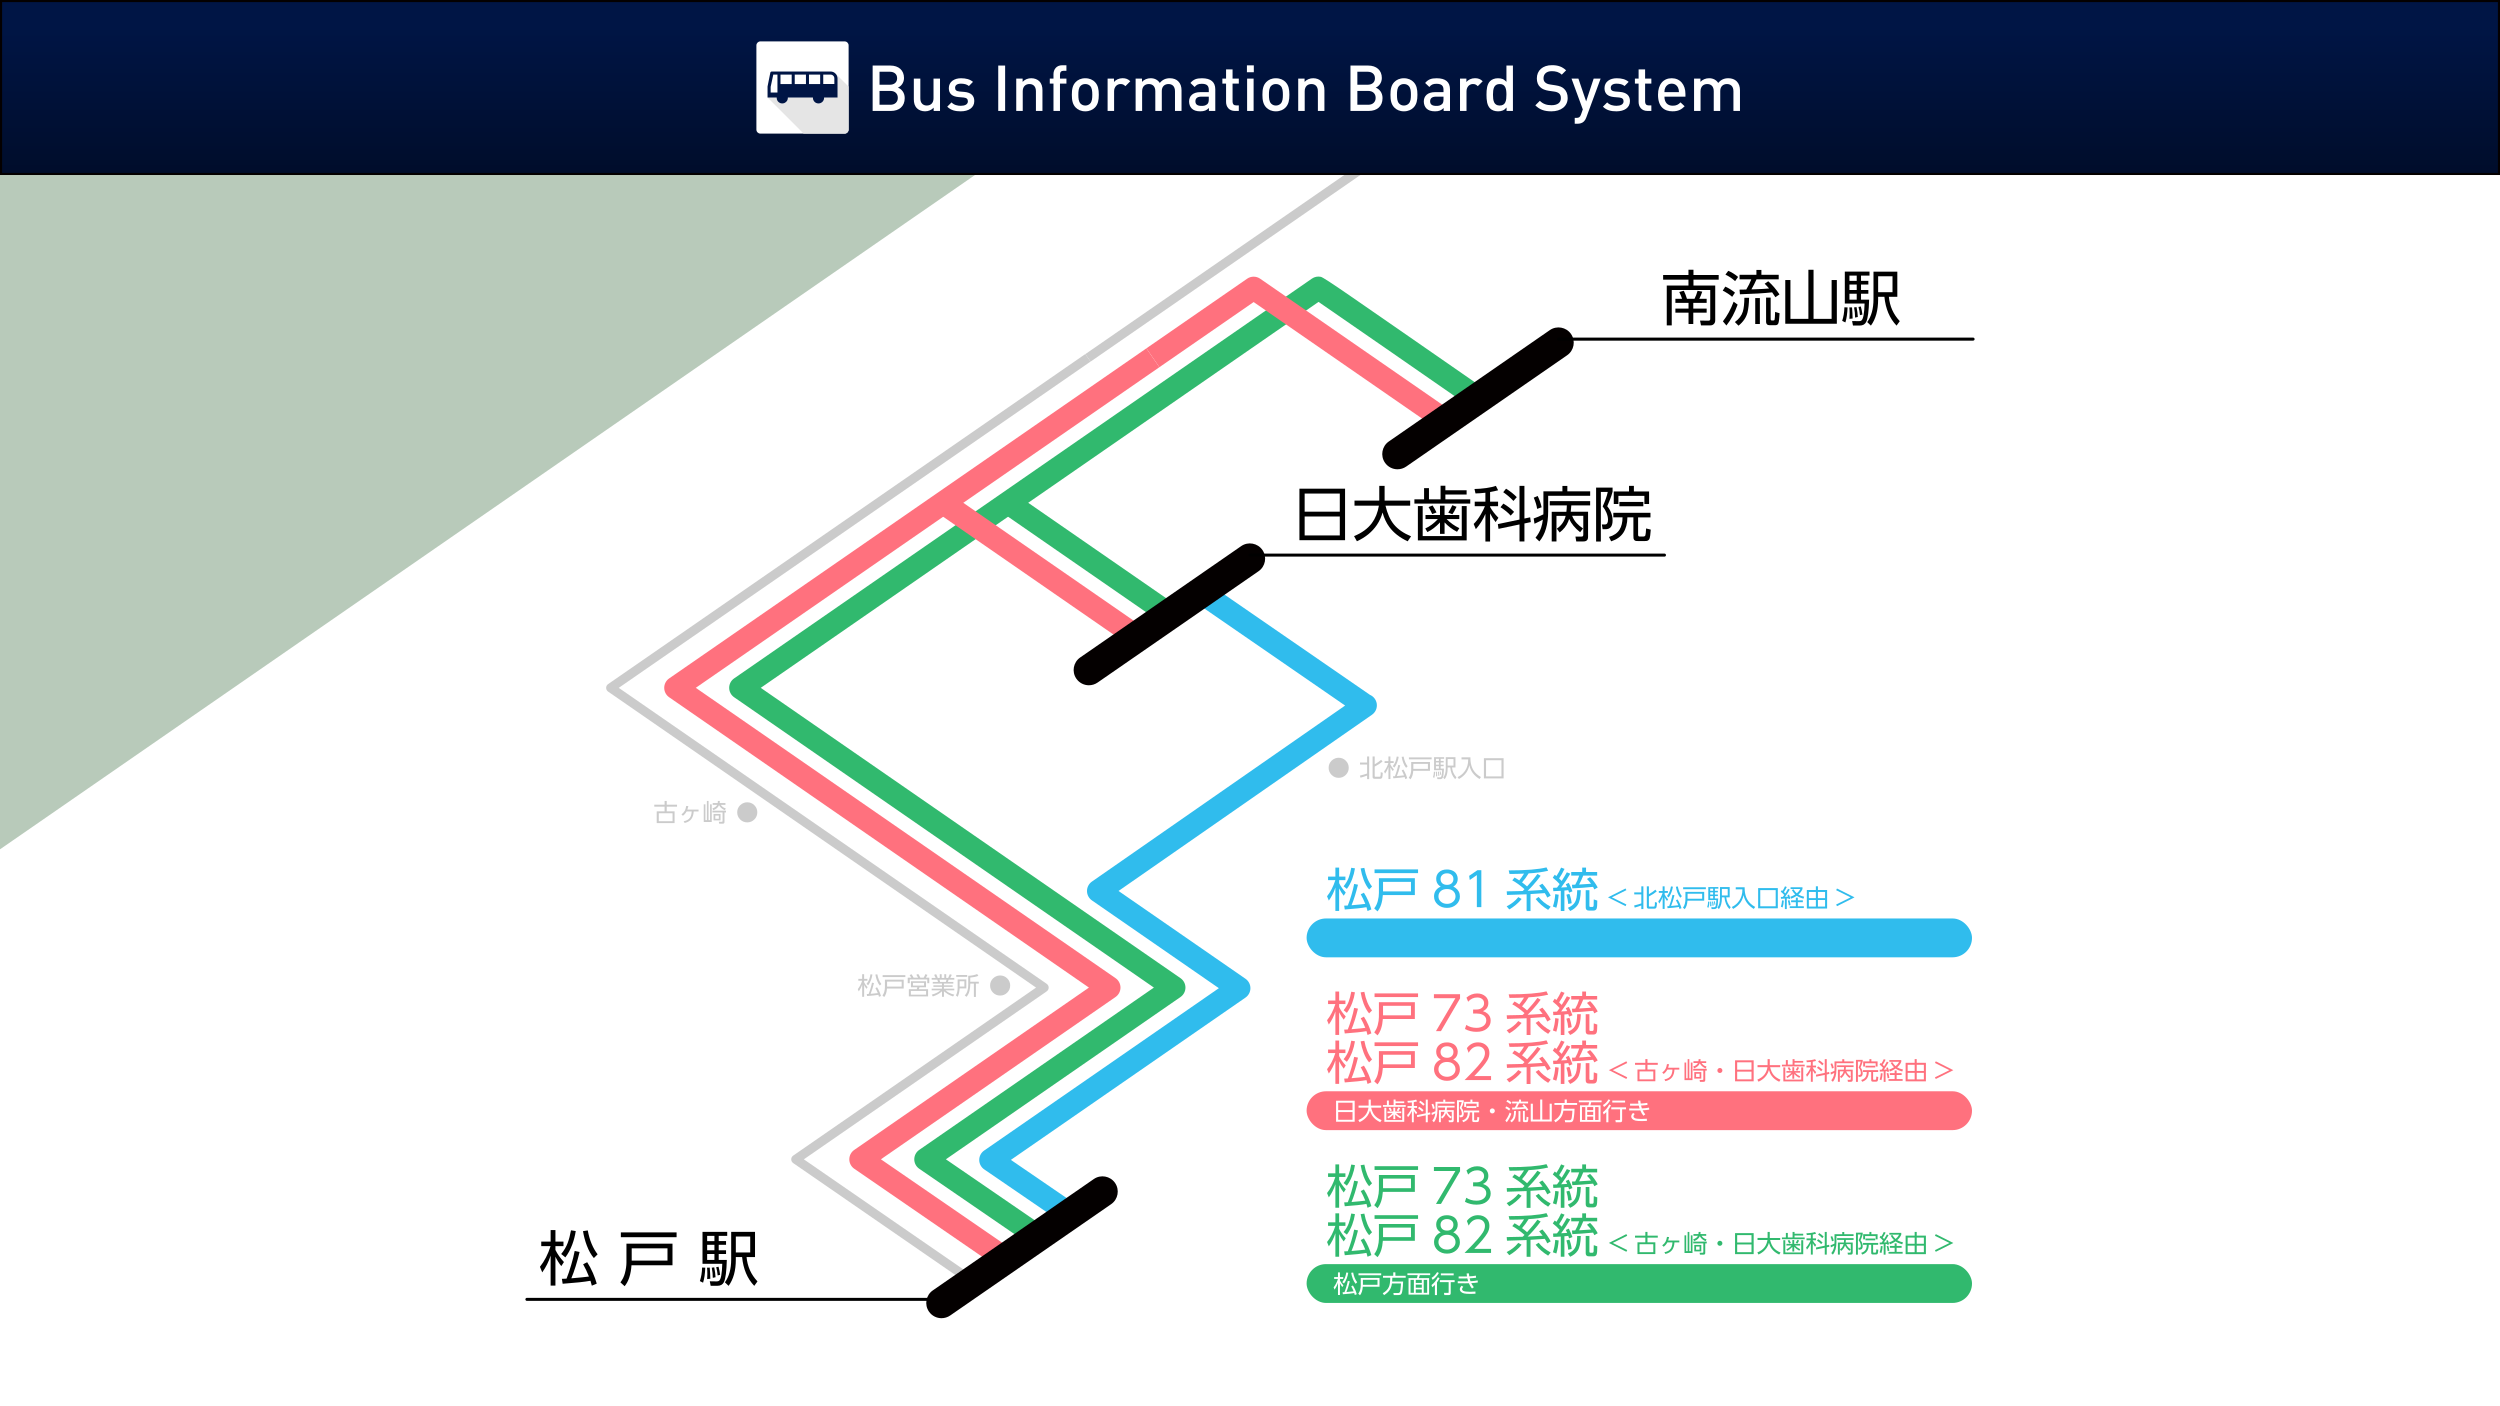 <?xml version="1.0" encoding="UTF-8"?>
<svg id="_レイヤー_1" data-name="レイヤー 1" xmlns="http://www.w3.org/2000/svg" xmlns:xlink="http://www.w3.org/1999/xlink" viewBox="0 0 1920 1080">
  <defs>
    <style>
      .cls-1 {
        fill: #31b96e;
      }

      .cls-2 {
        fill: #30bced;
      }

      .cls-3 {
        fill: #e5e5e5;
      }

      .cls-4 {
        fill: #040000;
      }

      .cls-5 {
        fill: #fff;
      }

      .cls-6 {
        fill: #001545;
      }

      .cls-7 {
        fill: #ff717e;
      }

      .cls-8 {
        fill: #cbcbcb;
      }

      .cls-9 {
        fill: #b8caba;
      }

      .cls-10 {
        fill: url(#_名称未設定グラデーション_21);
      }
    </style>
    <linearGradient id="_名称未設定グラデーション_21" data-name="名称未設定グラデーション 21" x1="960" y1=".8" x2="960" y2="133.61" gradientUnits="userSpaceOnUse">
      <stop offset=".15" stop-color="#001545"/>
      <stop offset="1" stop-color="#000d2b"/>
    </linearGradient>
  </defs>
  <rect class="cls-5" width="1920" height="1080"/>
  <polygon class="cls-9" points="748.77 134.41 0 652.28 0 134.41 748.77 134.41"/>
  <g>
    <g>
      <g>
        <g>
          <g>
            <path class="cls-7" d="M1028.45,773.43c1.22,2.49,2.92,4.9,5.1,7.24l-1.58,2.43c-1.43-1.76-2.6-3.63-3.52-5.63v17.34h-2.88v-18c-1.13,3.59-2.8,6.94-5.03,10.06l-1.37-3.34c2.7-3.35,4.82-7.48,6.37-12.38h-5.59v-2.74h5.63v-6.89h2.88v6.89h4.82v2.74h-4.82v2.29ZM1040.61,762.11c-.4,2.72-1.1,5.43-2.11,8.12-1.12,2.98-2.5,5.52-4.11,7.63l-2.5-2c1.76-2.16,3.06-4.37,3.9-6.65.8-2.13,1.45-4.65,1.97-7.56l2.85.46ZM1037.98,790.42h.14c4.81-.4,8.28-.75,10.41-1.05-1.05-2.67-2.21-5.12-3.48-7.35l2.43-1.23c1.2,1.83,2.33,3.96,3.41,6.4.98,2.27,1.76,4.42,2.32,6.44l-2.95,1.23c-.24-.98-.5-1.97-.81-2.95-3.59.66-9.14,1.25-16.67,1.79l-.46-2.95c1.41-.05,2.33-.08,2.78-.11.91-2.23,1.84-4.93,2.78-8.12.94-3.12,1.64-5.94,2.11-8.47l2.95.6c-1.55,6.33-3.2,11.59-4.96,15.79ZM1051.48,778.28c-1.62-1.85-3.02-4.35-4.22-7.49-1.05-2.81-1.82-5.7-2.29-8.65l2.85-.42c1.08,5.84,3.05,10.61,5.91,14.31l-2.25,2.25Z"/>
            <path class="cls-7" d="M1059.01,769.67h27.6v12.94h-24.58c-.38,5.53-1.75,9.72-4.11,12.55l-2.53-2.32c1.29-1.66,2.19-3.5,2.71-5.52.61-2.34.91-4.44.91-6.29v-11.36ZM1089.07,762.92v2.85h-33.41v-2.85h33.41ZM1083.62,772.45h-21.45v7.35h21.45v-7.35Z"/>
            <path class="cls-7" d="M1101.24,763.52h20.08v3.27l-14.66,25.11h-3.83l14.91-25.28h-16.49v-3.09Z"/>
            <path class="cls-7" d="M1138.87,776.56c1.43.45,2.58,1.04,3.45,1.79,1.69,1.41,2.53,3.25,2.53,5.52,0,2.49-1,4.55-2.99,6.19-1.92,1.59-4.57,2.39-7.95,2.39-3.17,0-6.11-.73-8.83-2.18l1.02-3.13c2.25,1.5,4.86,2.25,7.84,2.25,2.27,0,4.09-.53,5.45-1.58,1.38-1.08,2.07-2.47,2.07-4.18,0-2.04-1.05-3.53-3.16-4.47-1.2-.52-2.65-.77-4.36-.77h-2.6v-3.09h2.64c1.48,0,2.71-.33,3.69-.98,1.41-.89,2.11-2.17,2.11-3.83,0-1.57-.65-2.75-1.93-3.55-.92-.59-2.04-.88-3.38-.88-2.72,0-5.03,1.09-6.93,3.27l-1.3-3.16c2.46-2.13,5.2-3.2,8.23-3.2,2.58,0,4.72.76,6.43,2.29,1.43,1.31,2.15,3,2.15,5.06,0,2.91-1.4,4.99-4.18,6.26Z"/>
            <path class="cls-7" d="M1159.12,793.65l-2-2.39c3.61-1.78,6.59-4.14,8.93-7.07l2.53,1.44c-1.15,1.5-2.63,3-4.43,4.5-1.71,1.43-3.39,2.6-5.03,3.52ZM1172.8,775.96c3.33-3.59,5.97-6.77,7.91-9.56l2.5,1.41c-1.48,2.09-3.36,4.42-5.66,7-1.69,1.9-3.13,3.41-4.33,4.54l2.5-.14,2.5-.14,6.51-.39c-.68-.96-1.56-2.09-2.64-3.38l2.46-1.44c2.55,2.91,4.69,5.96,6.4,9.14l-2.64,1.55c-.61-1.29-1.24-2.44-1.9-3.45l-10.97.74v13.05h-2.99v-12.87c-3.24.09-5.67.18-7.31.25-3.82.14-6.41.22-7.77.25l-.21-2.78c.92,0,2.29-.02,4.11-.07,3.92-.09,6.65-.15,8.19-.18.54-.54,1-1.01,1.37-1.41-3.33-2.95-6.46-5.2-9.39-6.75l1.72-2.18c1.29.68,2.5,1.42,3.62,2.22,1.31-1.59,2.54-3.34,3.69-5.24-3.05.16-6.76.26-11.15.28l-.63-2.74c13.29,0,22.96-.77,29.01-2.32l1.27,2.6c-4.5,1.05-9.49,1.72-14.98,2-1.5,2.51-3.19,4.82-5.06,6.93,1.55,1.12,2.84,2.16,3.87,3.09ZM1188.97,794c-3.82-2.3-7.02-5.09-9.6-8.37l2.32-1.55c2.11,2.81,5.19,5.31,9.25,7.49l-1.97,2.43Z"/>
            <path class="cls-7" d="M1199.38,771.78l.07-.11c1.48-2.32,2.78-4.5,3.9-6.54l2.64,1.06c-2.41,4.08-4.76,7.62-7.03,10.62,2.04-.09,3.57-.19,4.61-.28-.42-.98-.76-1.73-1.02-2.25l2.29-1.02c1.05,2.04,1.99,4.2,2.81,6.47l-2.57,1.02c-.35-.98-.57-1.63-.67-1.93-.7.09-1.69.2-2.95.32v15.72h-2.78v-15.51c-1.76.12-3.67.21-5.73.28l-.21-2.6c.61,0,1.62-.04,3.02-.11.82-1.03,1.5-1.95,2.04-2.74-1.29-1.52-3.05-3.16-5.27-4.92l1.51-2.25c.59.45,1.02.79,1.3,1.02,1.52-2.27,2.72-4.44,3.59-6.51l2.64.98c-1.45,3.02-2.85,5.46-4.18,7.31.82.77,1.49,1.43,2,1.97ZM1197.06,782.33c-.3,3.85-.9,7.19-1.79,10.02l-2.64-.95c.98-2.91,1.58-6.07,1.79-9.49l2.64.42ZM1205.29,781.7c.87,2.13,1.45,4.52,1.76,7.17l-2.64.6c-.16-2.32-.63-4.7-1.41-7.14l2.29-.63ZM1214.08,778.88c-.14,5.39-.96,9.18-2.46,11.36-1.29,1.9-3.2,3.43-5.73,4.61l-1.76-2.46c2.53-1.05,4.34-2.48,5.42-4.29,1.1-1.78,1.68-4.85,1.72-9.21h2.81ZM1212.78,774.52h.14c4.06-.21,7.06-.41,9-.6-.87-1.2-1.91-2.41-3.13-3.66l2.39-1.44c2.3,2.27,4.25,4.92,5.87,7.95l-2.6,1.51c-.35-.77-.68-1.43-.98-1.97-5.81.59-11.12.97-15.93,1.16l-.28-2.78c1.45-.05,2.3-.07,2.53-.07,1.24-2.11,2.25-4.43,3.02-6.96h-6.12v-2.74h8.44v-3.41h2.95v3.41h8.54v2.74h-10.69c-.94,2.39-1.99,4.68-3.17,6.86ZM1220.66,778.88v12.1c0,.52.3.77.91.77h1.41c.54,0,.84-.36.92-1.09.05-.52.08-2.09.11-4.71l2.71.91c0,3.16-.15,5.18-.46,6.05-.38,1.08-1.22,1.62-2.53,1.62h-3.41c-1.67,0-2.5-.8-2.5-2.39v-13.26h2.85Z"/>
            <path class="cls-7" d="M1028.45,811.05c1.22,2.49,2.92,4.9,5.1,7.24l-1.58,2.43c-1.43-1.76-2.6-3.63-3.52-5.63v17.34h-2.88v-18c-1.13,3.59-2.8,6.94-5.03,10.06l-1.37-3.34c2.7-3.35,4.82-7.48,6.37-12.38h-5.59v-2.74h5.63v-6.89h2.88v6.89h4.82v2.74h-4.82v2.29ZM1040.61,799.72c-.4,2.72-1.1,5.43-2.11,8.12-1.12,2.98-2.5,5.52-4.11,7.63l-2.5-2c1.76-2.16,3.06-4.37,3.9-6.65.8-2.13,1.45-4.65,1.97-7.56l2.85.46ZM1037.98,828.03h.14c4.81-.4,8.28-.75,10.41-1.05-1.05-2.67-2.21-5.12-3.48-7.35l2.43-1.23c1.2,1.83,2.33,3.96,3.41,6.4.98,2.27,1.76,4.42,2.32,6.44l-2.95,1.23c-.24-.98-.5-1.97-.81-2.95-3.59.66-9.14,1.25-16.67,1.79l-.46-2.95c1.41-.05,2.33-.08,2.78-.11.91-2.23,1.84-4.93,2.78-8.12.94-3.12,1.64-5.94,2.11-8.47l2.95.6c-1.55,6.33-3.2,11.59-4.96,15.79ZM1051.48,815.9c-1.62-1.85-3.02-4.35-4.22-7.49-1.05-2.81-1.82-5.7-2.29-8.65l2.85-.42c1.08,5.84,3.05,10.61,5.91,14.31l-2.25,2.25Z"/>
            <path class="cls-7" d="M1059.01,807.28h27.6v12.94h-24.58c-.38,5.53-1.75,9.72-4.11,12.55l-2.53-2.32c1.29-1.66,2.19-3.5,2.71-5.52.61-2.34.91-4.44.91-6.29v-11.36ZM1089.07,800.53v2.85h-33.41v-2.85h33.41ZM1083.62,810.06h-21.45v7.35h21.45v-7.35Z"/>
            <path class="cls-7" d="M1116.08,813.72c.63.26,1.23.6,1.79,1.02,2.23,1.64,3.34,3.82,3.34,6.54,0,2.49-.95,4.57-2.85,6.26-1.92,1.69-4.28,2.53-7.07,2.53s-5.15-.84-7.07-2.53-2.88-3.77-2.88-6.26c0-2.86,1.21-5.11,3.62-6.75.47-.33.97-.6,1.51-.81-.33-.16-.61-.34-.84-.53-1.76-1.29-2.64-3.11-2.64-5.45,0-1.99.69-3.66,2.07-4.99,1.48-1.45,3.55-2.18,6.22-2.18,1.8,0,3.43.4,4.89,1.2,1.2.66,2.1,1.65,2.71,2.99.44.91.67,1.91.67,2.99,0,2.34-.88,4.16-2.64,5.45-.23.19-.52.36-.84.53ZM1111.3,815.58c-1.97,0-3.54.5-4.71,1.51-1.24,1.1-1.86,2.49-1.86,4.15s.63,3,1.9,4.08c1.24,1.1,2.82,1.65,4.75,1.65,1.8,0,3.34-.55,4.61-1.65,1.24-1.1,1.86-2.46,1.86-4.08s-.62-3.05-1.86-4.15c-1.17-1.01-2.73-1.51-4.68-1.51ZM1111.3,803.52c-1.55,0-2.78.43-3.69,1.3-.84.8-1.27,1.83-1.27,3.09s.42,2.36,1.27,3.2c.87.84,2.12,1.27,3.76,1.27,1.52,0,2.72-.42,3.59-1.27.84-.82,1.27-1.89,1.27-3.2s-.42-2.32-1.27-3.09c-.94-.87-2.16-1.3-3.66-1.3Z"/>
            <path class="cls-7" d="M1126.56,804.96c2.2-2.95,5.06-4.43,8.58-4.43,2.84,0,5.11.94,6.82,2.81,1.27,1.38,1.9,3.19,1.9,5.42,0,1.97-.53,3.83-1.58,5.59-1.67,2.86-5.01,6.88-10.02,12.06h12.87v3.09h-20.33c4.43-4.41,7.81-7.96,10.13-10.65,1.88-2.18,3.19-3.88,3.94-5.1,1.05-1.73,1.58-3.39,1.58-4.96,0-1.69-.57-3.01-1.72-3.97-.98-.8-2.18-1.2-3.59-1.2-3,0-5.4,1.64-7.21,4.92l-1.37-3.59Z"/>
            <path class="cls-7" d="M1159.12,831.27l-2-2.39c3.61-1.78,6.59-4.14,8.93-7.07l2.53,1.44c-1.15,1.5-2.63,3-4.43,4.5-1.71,1.43-3.39,2.6-5.03,3.52ZM1172.8,813.58c3.33-3.59,5.97-6.77,7.91-9.56l2.5,1.41c-1.48,2.09-3.36,4.42-5.66,7-1.69,1.9-3.13,3.41-4.33,4.54l2.5-.14,2.5-.14,6.51-.39c-.68-.96-1.56-2.09-2.64-3.38l2.46-1.44c2.55,2.91,4.69,5.96,6.4,9.14l-2.64,1.55c-.61-1.29-1.24-2.44-1.9-3.45l-10.97.74v13.05h-2.99v-12.87c-3.24.09-5.67.18-7.31.25-3.82.14-6.41.22-7.77.25l-.21-2.78c.92,0,2.29-.02,4.11-.07,3.92-.09,6.65-.15,8.19-.18.54-.54,1-1.01,1.37-1.41-3.33-2.95-6.46-5.2-9.39-6.75l1.72-2.18c1.29.68,2.5,1.42,3.62,2.22,1.31-1.59,2.54-3.34,3.69-5.24-3.05.16-6.76.26-11.15.28l-.63-2.74c13.29,0,22.96-.77,29.01-2.32l1.27,2.6c-4.5,1.05-9.49,1.72-14.98,2-1.5,2.51-3.19,4.82-5.06,6.93,1.55,1.12,2.84,2.16,3.87,3.09ZM1188.97,831.62c-3.82-2.3-7.02-5.09-9.6-8.37l2.32-1.55c2.11,2.81,5.19,5.31,9.25,7.49l-1.97,2.43Z"/>
            <path class="cls-7" d="M1199.38,809.39l.07-.11c1.48-2.32,2.78-4.5,3.9-6.54l2.64,1.06c-2.41,4.08-4.76,7.62-7.03,10.62,2.04-.09,3.57-.19,4.61-.28-.42-.98-.76-1.73-1.02-2.25l2.29-1.02c1.05,2.04,1.99,4.2,2.81,6.47l-2.57,1.02c-.35-.98-.57-1.63-.67-1.93-.7.09-1.69.2-2.95.32v15.72h-2.78v-15.51c-1.76.12-3.67.21-5.73.28l-.21-2.6c.61,0,1.62-.04,3.02-.11.82-1.03,1.5-1.95,2.04-2.74-1.29-1.52-3.05-3.16-5.27-4.92l1.51-2.25c.59.45,1.02.79,1.3,1.02,1.52-2.27,2.72-4.44,3.59-6.51l2.64.98c-1.45,3.02-2.85,5.46-4.18,7.31.82.77,1.49,1.43,2,1.97ZM1197.06,819.94c-.3,3.85-.9,7.19-1.79,10.02l-2.64-.95c.98-2.91,1.58-6.07,1.79-9.49l2.64.42ZM1205.29,819.31c.87,2.13,1.45,4.52,1.76,7.17l-2.64.6c-.16-2.32-.63-4.7-1.41-7.14l2.29-.63ZM1214.08,816.5c-.14,5.39-.96,9.18-2.46,11.36-1.29,1.9-3.2,3.43-5.73,4.61l-1.76-2.46c2.53-1.05,4.34-2.48,5.42-4.29,1.1-1.78,1.68-4.85,1.72-9.21h2.81ZM1212.78,812.14h.14c4.06-.21,7.06-.41,9-.6-.87-1.2-1.91-2.41-3.13-3.66l2.39-1.44c2.3,2.27,4.25,4.92,5.87,7.95l-2.6,1.51c-.35-.77-.68-1.43-.98-1.97-5.81.59-11.12.97-15.93,1.16l-.28-2.78c1.45-.05,2.3-.07,2.53-.07,1.24-2.11,2.25-4.43,3.02-6.96h-6.12v-2.74h8.44v-3.41h2.95v3.41h8.54v2.74h-10.69c-.94,2.39-1.99,4.68-3.17,6.86ZM1220.66,816.5v12.1c0,.52.3.77.91.77h1.41c.54,0,.84-.36.92-1.09.05-.52.08-2.09.11-4.71l2.71.91c0,3.16-.15,5.18-.46,6.05-.38,1.08-1.22,1.62-2.53,1.62h-3.41c-1.67,0-2.5-.8-2.5-2.39v-13.26h2.85Z"/>
          </g>
          <g>
            <path class="cls-7" d="M1238.61,821.88l11.09,5.47-.64,1.3-13.48-6.78,13.48-6.8.64,1.3-11.09,5.49Z"/>
            <path class="cls-7" d="M1255.71,816.26h7.92v-2.88h1.63v2.88h7.92v1.52h-7.92v3.6h6.04v9.02h-13.72v-9.02h6.04v-3.6h-7.92v-1.52ZM1259.16,822.84v6.12h10.58v-6.12h-10.58Z"/>
            <path class="cls-7" d="M1285.98,821.46c-.11,2.36-.7,4.29-1.76,5.77-1.1,1.51-2.83,2.53-5.2,3.09l-.74-1.32c2.3-.44,3.93-1.38,4.89-2.83.76-1.14,1.18-2.71,1.27-4.7h-3.91c-.71,1.33-1.65,2.44-2.83,3.32l-1.12-1.08c1.15-.83,2.02-1.8,2.61-2.9.43-.83.78-2.03,1.05-3.58l1.63.11c-.2.97-.44,1.86-.74,2.68h8.58v1.45h-3.73Z"/>
            <path class="cls-7" d="M1293.69,816.01h1.3v12.12h1.12v-14.73h1.29v14.73h1.16v-12.12h1.27v13.55h-6.13v-13.55ZM1305.9,815.03h4.46v1.36h-3.58c.56.73,1.08,1.29,1.54,1.65.56.42,1.32.78,2.28,1.08l-.62,1.4c-1.6-.61-2.88-1.55-3.84-2.81-.27-.37-.5-.73-.68-1.1-.25.56-.52,1.03-.83,1.41-.78,1.02-1.96,1.84-3.53,2.46l-.75-1.36c1.87-.64,3.09-1.55,3.65-2.74h-3.43v-1.36h3.84c.09-.44.13-.99.15-1.63h1.51c-.03.6-.08,1.15-.17,1.63ZM1310.79,820.85v1.36h-1.16v7.24c0,.51-.1.88-.31,1.08-.23.22-.61.33-1.12.33h-2.64l-.26-1.49,2.26.02c.23,0,.4-.05.5-.15.06-.07.09-.26.09-.57v-6.46h-7.75v-1.36h10.4ZM1306.6,823.37v4.98h-5.38v-4.98h5.38ZM1305.28,824.62h-2.7v2.46h2.7v-2.46Z"/>
            <path class="cls-7" d="M1320.89,820.19c.55,0,1.02.21,1.41.64.33.38.5.81.5,1.3,0,.58-.21,1.05-.64,1.43-.37.33-.8.5-1.3.5-.58,0-1.05-.21-1.43-.62-.33-.37-.5-.81-.5-1.32,0-.56.21-1.03.64-1.41.35-.34.79-.51,1.32-.51Z"/>
            <path class="cls-7" d="M1332.52,814.32h14.29v16.13h-14.29v-16.13ZM1334.15,821.52h11v-5.67h-11v5.67ZM1334.15,823.02v5.93h11v-5.93h-11Z"/>
            <path class="cls-7" d="M1357.51,818.04v-4.61h1.67v4.61h8.01v1.58h-7.73c.58,2.47,1.45,4.43,2.63,5.88,1.25,1.52,3.04,2.76,5.38,3.73l-1.06,1.56c-2.5-1.18-4.42-2.67-5.75-4.5-.93-1.26-1.63-2.77-2.11-4.52-.39,1.41-.99,2.71-1.78,3.89-1.48,2.18-3.56,3.88-6.24,5.11l-.9-1.62c2.41-.97,4.27-2.31,5.57-4.04,1.11-1.49,1.85-3.32,2.22-5.49h-7.64v-1.58h7.75Z"/>
            <path class="cls-7" d="M1371.54,814.15h1.52v3.49h3.64v-4.24h1.51v1.41h6.65v1.34h-6.65v1.49h7.79v1.34h-17.48v-1.34h3.03v-3.49ZM1369.6,830.51v-10.76h1.51v9.4h12.23v-9.4h1.54v10.76h-15.28ZM1375.86,823.83h-3.88v-1.27h4.54v-2.94h1.43v2.94h4.61v1.27h-3.97c1.11,1.16,2.44,2.11,3.99,2.85l-.73,1.14c-1.49-.77-2.79-1.75-3.89-2.94v3.58h-1.43v-3.58c-1.29,1.37-2.6,2.38-3.95,3.03l-.66-1.14c1.41-.62,2.72-1.6,3.95-2.94ZM1374.21,819.57c.45.7.86,1.43,1.23,2.19l-1.36.5c-.32-.73-.7-1.46-1.14-2.19l1.27-.5ZM1381.7,819.99c-.53,1.13-.96,1.9-1.3,2.33l-1.29-.5c.44-.66.86-1.44,1.27-2.33l1.32.5Z"/>
            <path class="cls-7" d="M1392.21,815.36v3.01h2.5v1.41h-2.5v.24c.6,1.11,1.47,2.25,2.61,3.4l-.88,1.34c-.74-.96-1.31-1.86-1.73-2.72v8.8h-1.47v-8.63c-.75,1.76-1.74,3.35-2.99,4.77l-.68-1.63c.73-.7,1.47-1.67,2.2-2.92.6-1.02,1.04-1.9,1.32-2.64h-3.2v-1.41h3.34v-2.79c-1.17.14-2.21.21-3.1.22l-.31-1.4c1.14-.01,2.38-.11,3.71-.29,1.18-.17,2.17-.4,2.99-.68l.7,1.38c-.82.22-1.66.4-2.52.55ZM1402.95,823.66l1.8-.39.2,1.51-2,.42v5.64h-1.54v-5.33l-6.58,1.38-.2-1.49,6.78-1.41v-10.56h1.54v10.23ZM1396.36,818.98c1.27.73,2.39,1.6,3.36,2.59l-1.07,1.18c-.82-.93-1.89-1.81-3.2-2.63l.9-1.14ZM1397.2,814.32c1.25.76,2.37,1.64,3.36,2.64l-1.05,1.19c-.94-1.02-2.01-1.93-3.2-2.74l.88-1.1Z"/>
            <path class="cls-7" d="M1408.88,822.36c.01-.55.02-.85.02-.9v-6.32h5.95v-1.69h1.54v1.69h7.14v1.4h-13.15v4.9c0,4.07-.92,7.19-2.75,9.39l-1.21-1.16c.81-.99,1.4-2.04,1.76-3.14.24-.72.43-1.57.55-2.53-.6.34-1.48.78-2.63,1.3l-.26-1.65c.97-.32,1.98-.75,3.03-1.29ZM1407.1,816.59c.59,1.2,1,2.38,1.23,3.54l-1.4.5c-.16-1.07-.51-2.24-1.07-3.53l1.23-.51ZM1417.46,821.53h5.42v7.84c0,.97-.47,1.45-1.41,1.45h-2.28l-.26-1.51h1.65c.37,0,.6-.05.7-.15.07-.1.11-.28.11-.55v-5.82h-3.49c.34.89.83,1.68,1.47,2.35.51.55,1.16,1.08,1.93,1.6l-.9,1.19c-1.63-1.31-2.77-2.71-3.43-4.19-.1.33-.19.59-.28.79-.53,1.35-1.43,2.5-2.7,3.47l-.88-1.21c1.44-.96,2.37-2.29,2.77-4h-2.88v8.03h-1.49v-9.29h4.59c.07-.55.12-1.22.15-2h-5.34v-1.34h12.64v1.34h-5.9c-.04.7-.1,1.37-.18,2Z"/>
            <path class="cls-7" d="M1425.39,813.97h5.16v1.29c-.22.84-.48,1.64-.77,2.39-.12.34-.42,1.07-.9,2.17,1.11,1.33,1.67,2.83,1.67,4.48,0,1.81-.73,2.72-2.2,2.72h-.92l-.24-1.49h.97c.64,0,.96-.5.96-1.49,0-.66-.16-1.38-.48-2.17-.28-.7-.68-1.37-1.19-2,.76-1.62,1.29-3.13,1.6-4.54h-2.17v15.54h-1.49v-16.9ZM1442.42,823.3h-3.88v5.38c0,.23.04.39.11.48.07.1.21.15.42.15h1.03c.39,0,.63-.13.72-.39.1-.32.17-1.03.22-2.15l1.47.37c-.1,1.48-.23,2.43-.4,2.85-.14.33-.37.55-.72.66-.17.05-.45.07-.84.07h-2c-.43,0-.72-.03-.86-.09-.31-.12-.5-.39-.57-.79-.02-.12-.04-.42-.04-.9v-5.64h-1.87c-.02,1.95-.45,3.56-1.29,4.83-.81,1.22-2.08,2.12-3.8,2.68l-.68-1.38c1.54-.45,2.64-1.21,3.31-2.28.62-.99.94-2.28.94-3.86h-2.88v-1.41h11.62v1.41ZM1435.7,813.43h1.52v1.74h4.76v3.93h-1.47v-2.53h-8.14v2.53h-1.45v-3.93h4.78v-1.74ZM1440.18,819.83h-7.49v-1.36h7.49v1.36Z"/>
            <path class="cls-7" d="M1447.01,818.85c.71-1.04,1.41-2.22,2.09-3.53l1.32.61c-1.25,2.22-2.46,4.06-3.62,5.55.37-.01,1.12-.05,2.26-.11-.16-.49-.3-.89-.42-1.19l1.17-.44c.49,1.1.83,2.16,1.03,3.18l-1.3.44c-.04-.28-.08-.53-.13-.73-.33.05-.76.09-1.29.11v8.14h-1.45v-8.04l-1.27.06-1.27.07-.44.04-.13-1.45c.58,0,1.09,0,1.54-.02.23-.29.59-.78,1.07-1.45-.91-1.05-1.79-1.89-2.66-2.52l.75-1.18c.29.21.5.36.62.46.7-1.02,1.32-2.16,1.87-3.43l1.38.51c-.75,1.57-1.48,2.85-2.2,3.84.51.49.87.86,1.07,1.1ZM1445.85,824.38c-.13,2.07-.44,3.81-.92,5.23l-1.36-.51c.48-1.35.78-2.99.92-4.92l1.36.2ZM1450.17,823.98c.44,1.27.72,2.57.84,3.89l-1.32.24c-.1-1.15-.34-2.39-.74-3.73l1.21-.4ZM1460.45,824.16v1.45h-3.84v3.1h4.61v1.41h-10.85v-1.41h4.72v-3.1h-3.67v-1.45h3.67v-2.02h1.52v2.02h3.84ZM1457.05,819.73c1.22.75,2.71,1.31,4.44,1.69l-.57,1.49c-2.17-.59-3.87-1.33-5.11-2.24-1.38.94-2.81,1.68-4.28,2.22l-.77-1.38c1.36-.49,2.64-1.1,3.84-1.84-.91-.89-1.76-2.02-2.57-3.38l1.25-.59c.82,1.33,1.67,2.37,2.55,3.1,1.1-.92,2-2.02,2.7-3.31h-7.51v-1.36h9.15v1.34c-.61,1.58-1.65,2.99-3.12,4.24Z"/>
            <path class="cls-7" d="M1472.04,816.24h7.05v14.23h-15.57v-14.23h6.94v-2.85h1.58v2.85ZM1470.46,817.75h-5.38v4.74h5.38v-4.74ZM1470.46,823.94h-5.38v5.03h5.38v-5.03ZM1477.53,817.75h-5.49v4.74h5.49v-4.74ZM1477.53,823.94h-5.49v5.03h5.49v-5.03Z"/>
            <path class="cls-7" d="M1497.13,821.88l-11.09-5.49.64-1.3,13.48,6.8-13.48,6.78-.64-1.3,11.09-5.47Z"/>
          </g>
        </g>
        <g>
          <rect class="cls-7" x="1003.47" y="838.1" width="511.03" height="29.83" rx="14.92" ry="14.92"/>
          <g>
            <path class="cls-5" d="M1026.1,845.36h14.29v16.13h-14.29v-16.13ZM1027.73,852.56h11v-5.68h-11v5.68ZM1027.73,854.07v5.93h11v-5.93h-11Z"/>
            <path class="cls-5" d="M1051.1,849.09v-4.61h1.67v4.61h8.01v1.58h-7.73c.58,2.47,1.45,4.43,2.63,5.88,1.25,1.52,3.04,2.76,5.38,3.73l-1.06,1.56c-2.5-1.17-4.42-2.67-5.75-4.5-.93-1.26-1.63-2.77-2.11-4.52-.39,1.41-.99,2.71-1.78,3.89-1.48,2.18-3.56,3.88-6.24,5.11l-.9-1.62c2.41-.97,4.27-2.31,5.57-4.04,1.11-1.49,1.85-3.32,2.22-5.49h-7.64v-1.58h7.75Z"/>
            <path class="cls-5" d="M1065.13,845.2h1.52v3.49h3.64v-4.24h1.51v1.41h6.65v1.34h-6.65v1.49h7.79v1.34h-17.48v-1.34h3.03v-3.49ZM1063.18,861.56v-10.76h1.51v9.4h12.23v-9.4h1.54v10.76h-15.28ZM1069.44,854.88h-3.88v-1.27h4.54v-2.94h1.43v2.94h4.61v1.27h-3.97c1.11,1.16,2.44,2.11,3.99,2.85l-.73,1.14c-1.49-.77-2.79-1.75-3.89-2.94v3.58h-1.43v-3.58c-1.29,1.37-2.6,2.38-3.95,3.03l-.66-1.14c1.41-.62,2.72-1.6,3.95-2.94ZM1067.79,850.62c.45.7.86,1.43,1.23,2.19l-1.36.5c-.32-.73-.7-1.46-1.14-2.19l1.27-.5ZM1075.28,851.04c-.53,1.13-.96,1.9-1.3,2.33l-1.29-.5c.44-.66.86-1.44,1.27-2.33l1.32.5Z"/>
            <path class="cls-5" d="M1085.79,846.41v3.01h2.5v1.41h-2.5v.24c.6,1.11,1.47,2.25,2.61,3.4l-.88,1.34c-.74-.96-1.31-1.86-1.73-2.72v8.8h-1.47v-8.63c-.75,1.76-1.74,3.36-2.99,4.78l-.68-1.63c.73-.7,1.47-1.67,2.2-2.92.6-1.02,1.04-1.9,1.32-2.64h-3.2v-1.41h3.34v-2.79c-1.17.13-2.21.21-3.1.22l-.31-1.4c1.14-.01,2.38-.11,3.71-.29,1.18-.17,2.17-.4,2.99-.68l.7,1.38c-.82.22-1.66.4-2.52.55ZM1096.53,854.71l1.8-.39.2,1.51-2,.42v5.64h-1.54v-5.33l-6.58,1.38-.2-1.49,6.78-1.41v-10.56h1.54v10.23ZM1089.94,850.03c1.27.74,2.39,1.6,3.36,2.59l-1.07,1.18c-.82-.93-1.89-1.81-3.2-2.63l.9-1.14ZM1090.78,845.36c1.25.76,2.37,1.64,3.36,2.65l-1.05,1.19c-.94-1.02-2.01-1.93-3.2-2.74l.88-1.1Z"/>
            <path class="cls-5" d="M1102.46,853.41c.01-.55.02-.85.02-.9v-6.32h5.95v-1.69h1.54v1.69h7.14v1.4h-13.15v4.9c0,4.06-.92,7.19-2.75,9.38l-1.21-1.16c.81-.99,1.4-2.04,1.76-3.14.24-.72.43-1.57.55-2.53-.6.34-1.48.78-2.63,1.3l-.26-1.65c.97-.32,1.98-.75,3.03-1.29ZM1100.68,847.64c.59,1.2,1,2.38,1.23,3.54l-1.4.5c-.16-1.07-.51-2.24-1.07-3.53l1.23-.51ZM1111.04,852.58h5.42v7.84c0,.97-.47,1.45-1.41,1.45h-2.28l-.26-1.51h1.65c.37,0,.6-.05.7-.15.07-.1.11-.28.11-.55v-5.82h-3.49c.34.89.83,1.68,1.47,2.35.51.55,1.16,1.08,1.93,1.6l-.9,1.19c-1.63-1.31-2.77-2.71-3.43-4.19-.1.33-.19.59-.28.79-.53,1.35-1.43,2.5-2.7,3.47l-.88-1.21c1.44-.96,2.37-2.29,2.77-4h-2.88v8.03h-1.49v-9.29h4.59c.07-.55.12-1.22.15-2h-5.34v-1.34h12.64v1.34h-5.9c-.04.7-.1,1.37-.18,2Z"/>
            <path class="cls-5" d="M1118.98,845.01h5.16v1.29c-.22.84-.48,1.64-.77,2.39-.12.34-.42,1.06-.9,2.17,1.11,1.33,1.67,2.83,1.67,4.48,0,1.81-.73,2.72-2.2,2.72h-.92l-.24-1.49h.97c.64,0,.96-.5.96-1.49,0-.66-.16-1.38-.48-2.17-.28-.7-.68-1.37-1.19-2,.76-1.62,1.29-3.13,1.6-4.54h-2.17v15.54h-1.49v-16.9ZM1136,854.34h-3.88v5.38c0,.23.04.39.11.48.07.1.21.15.42.15h1.03c.39,0,.63-.13.72-.39.1-.32.17-1.03.22-2.15l1.47.37c-.1,1.48-.23,2.43-.4,2.85-.14.33-.37.55-.72.66-.17.05-.45.07-.84.07h-2c-.43,0-.72-.03-.86-.09-.31-.12-.5-.39-.57-.79-.02-.12-.04-.42-.04-.9v-5.64h-1.87c-.02,1.95-.45,3.56-1.29,4.83-.81,1.22-2.08,2.12-3.8,2.68l-.68-1.38c1.54-.45,2.64-1.21,3.31-2.28.62-.99.94-2.28.94-3.86h-2.88v-1.41h11.62v1.41ZM1129.28,844.48h1.52v1.74h4.76v3.93h-1.47v-2.53h-8.14v2.53h-1.45v-3.93h4.78v-1.74ZM1133.76,850.87h-7.49v-1.36h7.49v1.36Z"/>
            <path class="cls-5" d="M1146.12,851.24c.55,0,1.02.21,1.41.64.33.38.5.81.5,1.3,0,.58-.21,1.05-.64,1.43-.37.33-.8.5-1.3.5-.58,0-1.05-.21-1.43-.62-.33-.37-.5-.81-.5-1.32,0-.56.21-1.03.64-1.41.35-.34.79-.51,1.32-.51Z"/>
            <path class="cls-5" d="M1156.85,849.72c1.05.46,2.06,1.1,3.03,1.89l-.88,1.3c-.83-.72-1.82-1.37-2.96-1.93l.81-1.27ZM1160.7,855.35c-.89,2.54-2.06,4.71-3.51,6.54l-1.1-1.3c1.35-1.7,2.47-3.75,3.36-6.15l1.25.92ZM1157.76,844.78c1.1.46,2.13,1.1,3.09,1.91l-.94,1.32c-.88-.82-1.89-1.5-3.03-2.04l.88-1.19ZM1164.28,853.22c-.04,1.87-.2,3.4-.5,4.59-.4,1.58-1.34,2.96-2.81,4.13l-1.14-1.14c1.3-.96,2.13-2.05,2.5-3.29.29-1,.45-2.44.48-4.3h1.47ZM1170.55,850.3c-.38-.47-.84-.96-1.38-1.49l1.12-.77c1.32,1.18,2.49,2.55,3.51,4.11l-1.27.88c-.34-.56-.69-1.07-1.03-1.52-2.51.28-5.87.48-10.08.61l-.11-1.45c.07,0,.77-.01,2.09-.04.69-1.13,1.21-2.19,1.58-3.2h-3.67v-1.41h5.27v-1.52h1.56v1.52h5.42v1.41h-6.94c-.47,1.06-1,2.11-1.6,3.14l.81-.02c2.07-.06,3.64-.15,4.72-.26ZM1167.66,853.32v8.12h-1.45v-8.12h1.45ZM1171.04,853.15v6.72c0,.29.12.44.37.44h.48c.18,0,.31-.06.37-.18.07-.18.13-1.02.18-2.5l1.4.42c-.01.5-.06,1.15-.15,1.95-.07.67-.17,1.11-.28,1.3-.16.33-.48.5-.96.5h-1.74c-.38,0-.66-.1-.84-.31-.17-.18-.26-.42-.26-.72v-7.62h1.43Z"/>
            <path class="cls-5" d="M1182.85,844.44h1.62v15.37h5.66v-12.16h1.63v13.68h-16.14v-13.68h1.62v12.16h5.62v-15.37Z"/>
            <path class="cls-5" d="M1200.8,851.52h8.45c-.07,2.49-.23,4.54-.46,6.17-.21,1.53-.45,2.55-.73,3.05-.27.49-.66.82-1.16.99-.33.11-.77.17-1.3.17h-3.56l-.29-1.62,3.66.02c.69,0,1.16-.31,1.43-.92.24-.59.45-2.03.62-4.32.06-.77.1-1.46.13-2.08h-6.92c-.27,2.04-.88,3.76-1.84,5.14-.99,1.42-2.4,2.69-4.22,3.82l-1.03-1.45c2.35-1.33,3.94-2.97,4.76-4.9.66-1.54,1-3.88,1.01-7h-5.55v-1.51h7.86v-2.63h1.65v2.63h7.92v1.51h-10.27c-.01.7-.06,1.67-.15,2.92Z"/>
            <path class="cls-5" d="M1230.02,845.18v1.38h-7.97c-.18.83-.41,1.6-.68,2.31h7.84v12.65h-15.79v-12.65h6.39c.26-.62.47-1.4.64-2.31h-7.9v-1.38h17.47ZM1217.51,850.21h-2.57v9.96h2.57v-9.96ZM1223.59,850.21h-4.63v2.35h4.63v-2.35ZM1223.59,853.85h-4.63v2.41h4.63v-2.41ZM1223.59,857.54h-4.63v2.63h4.63v-2.63ZM1227.7,850.21h-2.63v9.96h2.63v-9.96Z"/>
            <path class="cls-5" d="M1233.65,854.07c-.53.58-1.2,1.19-2.02,1.84l-.61-1.73c1.87-1.33,3.5-3.32,4.88-5.95l1.32.68c-.65,1.27-1.31,2.36-1.98,3.27v9.73h-1.6v-7.84ZM1236.68,844.89c-.51,1-1.21,1.99-2.08,2.96-.86.96-1.76,1.73-2.7,2.33l-.84-1.51c1.67-.91,3.09-2.37,4.28-4.39l1.34.61ZM1248.8,850.43v1.52h-3.01v8.41c0,.6-.13,1.01-.4,1.23-.26.21-.68.31-1.27.31h-3.23l-.28-1.71,3.03.02c.18,0,.31-.02.39-.05.11-.06.17-.21.17-.46v-7.75h-6.74v-1.52h11.35ZM1248.07,845.27v1.47h-9.84v-1.47h9.84Z"/>
            <path class="cls-5" d="M1260.32,849.04c.18.78.4,1.53.64,2.24,2.41-.13,4.25-.35,5.51-.64l.17,1.56c-1.18.22-2.77.39-4.78.51l-.29.02c.56,1.15,1.23,2.19,2,3.12l-1.45,1.03c-.94-1.14-1.73-2.5-2.37-4.08-.08.01-.83.02-2.24.04l-.37.02-5.95-.04v-1.52l5.71.07h.42c.07-.01.42-.02,1.05-.02h.83c-.2-.59-.4-1.34-.62-2.26-.58.03-1.13.04-1.65.04h-5.05v-1.52l4.52.02h.42c.18,0,.67-.01,1.47-.04-.13-.8-.23-1.57-.29-2.31l1.78-.02c.05.69.13,1.44.26,2.26,1.9-.09,3.59-.26,5.09-.53l.15,1.58c-1.13.2-2.63.34-4.52.44l-.42.04ZM1254.17,854.71l1.29.86c-.64.62-.96,1.2-.96,1.73s.29.98.88,1.32c.82.5,2.53.75,5.12.75,1.42,0,2.85-.06,4.28-.18l.04,1.67c-1.1.09-2.38.13-3.82.13-2.3,0-3.94-.12-4.92-.35-1.08-.27-1.91-.7-2.5-1.3-.54-.55-.81-1.17-.81-1.87,0-.91.46-1.82,1.4-2.75Z"/>
          </g>
        </g>
      </g>
      <g>
        <g>
          <g>
            <path class="cls-1" d="M1028.45,906.16c1.22,2.48,2.92,4.9,5.1,7.24l-1.58,2.43c-1.43-1.76-2.6-3.63-3.52-5.63v17.34h-2.88v-18c-1.13,3.59-2.8,6.94-5.03,10.06l-1.37-3.34c2.7-3.35,4.82-7.48,6.37-12.38h-5.59v-2.74h5.63v-6.89h2.88v6.89h4.82v2.74h-4.82v2.29ZM1040.61,894.83c-.4,2.72-1.1,5.43-2.11,8.12-1.12,2.98-2.5,5.52-4.11,7.63l-2.5-2c1.76-2.16,3.06-4.37,3.9-6.65.8-2.13,1.45-4.65,1.97-7.56l2.85.46ZM1037.98,923.14h.14c4.81-.4,8.28-.75,10.41-1.06-1.05-2.67-2.21-5.12-3.48-7.35l2.43-1.23c1.2,1.83,2.33,3.96,3.41,6.4.98,2.27,1.76,4.42,2.32,6.43l-2.95,1.23c-.24-.99-.5-1.97-.81-2.95-3.59.66-9.14,1.25-16.67,1.79l-.46-2.95c1.41-.05,2.33-.08,2.78-.11.91-2.23,1.84-4.93,2.78-8.12.94-3.12,1.64-5.94,2.11-8.47l2.95.6c-1.55,6.33-3.2,11.59-4.96,15.79ZM1051.48,911.01c-1.62-1.85-3.02-4.35-4.22-7.49-1.05-2.81-1.82-5.7-2.29-8.65l2.85-.42c1.08,5.84,3.05,10.61,5.91,14.31l-2.25,2.25Z"/>
            <path class="cls-1" d="M1059.01,902.39h27.6v12.94h-24.58c-.38,5.53-1.75,9.72-4.11,12.55l-2.53-2.32c1.29-1.66,2.19-3.5,2.71-5.52.61-2.34.91-4.44.91-6.29v-11.36ZM1089.07,895.64v2.85h-33.41v-2.85h33.41ZM1083.62,905.17h-21.45v7.35h21.45v-7.35Z"/>
            <path class="cls-1" d="M1101.24,896.24h20.08v3.27l-14.66,25.11h-3.83l14.91-25.28h-16.49v-3.09Z"/>
            <path class="cls-1" d="M1138.87,909.29c1.43.45,2.58,1.04,3.45,1.79,1.69,1.41,2.53,3.25,2.53,5.52,0,2.49-1,4.55-2.99,6.19-1.92,1.59-4.57,2.39-7.95,2.39-3.17,0-6.11-.73-8.83-2.18l1.02-3.13c2.25,1.5,4.86,2.25,7.84,2.25,2.27,0,4.09-.53,5.45-1.58,1.38-1.08,2.07-2.47,2.07-4.18,0-2.04-1.05-3.53-3.16-4.47-1.2-.52-2.65-.77-4.36-.77h-2.6v-3.09h2.64c1.48,0,2.71-.33,3.69-.98,1.41-.89,2.11-2.17,2.11-3.83,0-1.57-.65-2.75-1.93-3.55-.92-.59-2.04-.88-3.38-.88-2.72,0-5.03,1.09-6.93,3.27l-1.3-3.17c2.46-2.13,5.2-3.2,8.23-3.2,2.58,0,4.72.76,6.43,2.29,1.43,1.31,2.15,3,2.15,5.06,0,2.91-1.4,4.99-4.18,6.26Z"/>
            <path class="cls-1" d="M1159.12,926.38l-2-2.39c3.61-1.78,6.59-4.14,8.93-7.07l2.53,1.44c-1.15,1.5-2.63,3-4.43,4.5-1.71,1.43-3.39,2.6-5.03,3.52ZM1172.8,908.69c3.33-3.59,5.97-6.77,7.91-9.56l2.5,1.41c-1.48,2.09-3.36,4.42-5.66,7-1.69,1.9-3.13,3.41-4.33,4.54l2.5-.14,2.5-.14,6.51-.39c-.68-.96-1.56-2.09-2.64-3.38l2.46-1.44c2.55,2.91,4.69,5.95,6.4,9.14l-2.64,1.55c-.61-1.29-1.24-2.44-1.9-3.45l-10.97.74v13.05h-2.99v-12.87c-3.24.09-5.67.18-7.31.25-3.82.14-6.41.22-7.77.25l-.21-2.78c.92,0,2.29-.02,4.11-.07,3.92-.09,6.65-.15,8.19-.18.54-.54,1-1.01,1.37-1.41-3.33-2.95-6.46-5.21-9.39-6.75l1.72-2.18c1.29.68,2.5,1.42,3.62,2.21,1.31-1.59,2.54-3.34,3.69-5.24-3.05.16-6.76.26-11.15.28l-.63-2.74c13.29,0,22.96-.77,29.01-2.32l1.27,2.6c-4.5,1.06-9.49,1.72-14.98,2-1.5,2.51-3.19,4.82-5.06,6.93,1.55,1.13,2.84,2.16,3.87,3.09ZM1188.97,926.73c-3.82-2.3-7.02-5.09-9.6-8.37l2.32-1.55c2.11,2.81,5.19,5.31,9.25,7.49l-1.97,2.43Z"/>
            <path class="cls-1" d="M1199.38,904.5l.07-.11c1.48-2.32,2.78-4.5,3.9-6.54l2.64,1.05c-2.41,4.08-4.76,7.62-7.03,10.62,2.04-.09,3.57-.19,4.61-.28-.42-.98-.76-1.73-1.02-2.25l2.29-1.02c1.05,2.04,1.99,4.2,2.81,6.47l-2.57,1.02c-.35-.98-.57-1.63-.67-1.93-.7.09-1.69.2-2.95.32v15.72h-2.78v-15.51c-1.76.12-3.67.21-5.73.28l-.21-2.6c.61,0,1.62-.04,3.02-.11.82-1.03,1.5-1.95,2.04-2.74-1.29-1.52-3.05-3.17-5.27-4.92l1.51-2.25c.59.45,1.02.79,1.3,1.02,1.52-2.27,2.72-4.44,3.59-6.5l2.64.98c-1.45,3.02-2.85,5.46-4.18,7.31.82.77,1.49,1.43,2,1.97ZM1197.06,915.05c-.3,3.84-.9,7.19-1.79,10.02l-2.64-.95c.98-2.91,1.58-6.07,1.79-9.49l2.64.42ZM1205.29,914.42c.87,2.13,1.45,4.52,1.76,7.17l-2.64.6c-.16-2.32-.63-4.7-1.41-7.14l2.29-.63ZM1214.08,911.61c-.14,5.39-.96,9.18-2.46,11.36-1.29,1.9-3.2,3.43-5.73,4.61l-1.76-2.46c2.53-1.05,4.34-2.48,5.42-4.29,1.1-1.78,1.68-4.85,1.72-9.21h2.81ZM1212.78,907.25h.14c4.06-.21,7.06-.41,9-.6-.87-1.2-1.91-2.42-3.13-3.66l2.39-1.44c2.3,2.27,4.25,4.92,5.87,7.95l-2.6,1.51c-.35-.77-.68-1.43-.98-1.97-5.81.59-11.12.97-15.93,1.16l-.28-2.78c1.45-.05,2.3-.07,2.53-.07,1.24-2.11,2.25-4.43,3.02-6.96h-6.12v-2.74h8.44v-3.41h2.95v3.41h8.54v2.74h-10.69c-.94,2.39-1.99,4.68-3.17,6.86ZM1220.66,911.61v12.1c0,.52.3.77.91.77h1.41c.54,0,.84-.36.92-1.09.05-.52.08-2.09.11-4.71l2.71.91c0,3.17-.15,5.18-.46,6.05-.38,1.08-1.22,1.62-2.53,1.62h-3.41c-1.67,0-2.5-.8-2.5-2.39v-13.26h2.85Z"/>
            <path class="cls-1" d="M1028.45,943.77c1.22,2.48,2.92,4.9,5.1,7.24l-1.58,2.43c-1.43-1.76-2.6-3.63-3.52-5.63v17.34h-2.88v-18c-1.13,3.59-2.8,6.94-5.03,10.06l-1.37-3.34c2.7-3.35,4.82-7.48,6.37-12.38h-5.59v-2.74h5.63v-6.89h2.88v6.89h4.82v2.74h-4.82v2.29ZM1040.61,932.45c-.4,2.72-1.1,5.43-2.11,8.12-1.12,2.98-2.5,5.52-4.11,7.63l-2.5-2c1.76-2.16,3.06-4.37,3.9-6.65.8-2.13,1.45-4.65,1.97-7.56l2.85.46ZM1037.98,960.75h.14c4.81-.4,8.28-.75,10.41-1.06-1.05-2.67-2.21-5.12-3.48-7.35l2.43-1.23c1.2,1.83,2.33,3.96,3.41,6.4.98,2.27,1.76,4.42,2.32,6.43l-2.95,1.23c-.24-.99-.5-1.97-.81-2.95-3.59.66-9.14,1.25-16.67,1.79l-.46-2.95c1.41-.05,2.33-.08,2.78-.11.91-2.23,1.84-4.93,2.78-8.12.94-3.12,1.64-5.94,2.11-8.47l2.95.6c-1.55,6.33-3.2,11.59-4.96,15.79ZM1051.48,948.62c-1.62-1.85-3.02-4.35-4.22-7.49-1.05-2.81-1.82-5.7-2.29-8.65l2.85-.42c1.08,5.84,3.05,10.61,5.91,14.31l-2.25,2.25Z"/>
            <path class="cls-1" d="M1059.01,940.01h27.6v12.94h-24.58c-.38,5.53-1.75,9.72-4.11,12.55l-2.53-2.32c1.29-1.66,2.19-3.5,2.71-5.52.61-2.34.91-4.44.91-6.29v-11.36ZM1089.07,933.25v2.85h-33.41v-2.85h33.41ZM1083.62,942.78h-21.45v7.35h21.45v-7.35Z"/>
            <path class="cls-1" d="M1116.08,946.44c.63.26,1.23.6,1.79,1.02,2.23,1.64,3.34,3.82,3.34,6.54,0,2.49-.95,4.57-2.85,6.26-1.92,1.69-4.28,2.53-7.07,2.53s-5.15-.84-7.07-2.53c-1.92-1.69-2.88-3.77-2.88-6.26,0-2.86,1.21-5.11,3.62-6.75.47-.33.97-.6,1.51-.81-.33-.16-.61-.34-.84-.53-1.76-1.29-2.64-3.11-2.64-5.45,0-1.99.69-3.66,2.07-4.99,1.48-1.45,3.55-2.18,6.22-2.18,1.8,0,3.43.4,4.89,1.2,1.2.66,2.1,1.65,2.71,2.99.44.91.67,1.91.67,2.99,0,2.34-.88,4.16-2.64,5.45-.23.19-.52.36-.84.53ZM1111.3,948.31c-1.97,0-3.54.5-4.71,1.51-1.24,1.1-1.86,2.49-1.86,4.15s.63,3,1.9,4.08c1.24,1.1,2.82,1.65,4.75,1.65,1.8,0,3.34-.55,4.61-1.65,1.24-1.1,1.86-2.46,1.86-4.08s-.62-3.05-1.86-4.15c-1.17-1.01-2.73-1.51-4.68-1.51ZM1111.3,936.24c-1.55,0-2.78.43-3.69,1.3-.84.8-1.27,1.83-1.27,3.09s.42,2.36,1.27,3.2c.87.84,2.12,1.27,3.76,1.27,1.52,0,2.72-.42,3.59-1.27.84-.82,1.27-1.89,1.27-3.2s-.42-2.32-1.27-3.09c-.94-.87-2.16-1.3-3.66-1.3Z"/>
            <path class="cls-1" d="M1126.56,937.69c2.2-2.95,5.06-4.43,8.58-4.43,2.84,0,5.11.94,6.82,2.81,1.27,1.38,1.9,3.19,1.9,5.42,0,1.97-.53,3.83-1.58,5.59-1.67,2.86-5.01,6.88-10.02,12.06h12.87v3.09h-20.33c4.43-4.41,7.81-7.96,10.13-10.66,1.88-2.18,3.19-3.88,3.94-5.1,1.05-1.73,1.58-3.39,1.58-4.96,0-1.69-.57-3.01-1.72-3.97-.98-.8-2.18-1.2-3.59-1.2-3,0-5.4,1.64-7.21,4.92l-1.37-3.59Z"/>
            <path class="cls-1" d="M1159.12,963.99l-2-2.39c3.61-1.78,6.59-4.14,8.93-7.07l2.53,1.44c-1.15,1.5-2.63,3-4.43,4.5-1.71,1.43-3.39,2.6-5.03,3.52ZM1172.8,946.3c3.33-3.59,5.97-6.77,7.91-9.56l2.5,1.41c-1.48,2.09-3.36,4.42-5.66,7-1.69,1.9-3.13,3.41-4.33,4.54l2.5-.14,2.5-.14,6.51-.39c-.68-.96-1.56-2.09-2.64-3.38l2.46-1.44c2.55,2.91,4.69,5.95,6.4,9.14l-2.64,1.55c-.61-1.29-1.24-2.44-1.9-3.45l-10.97.74v13.05h-2.99v-12.87c-3.24.09-5.67.18-7.31.25-3.82.14-6.41.22-7.77.25l-.21-2.78c.92,0,2.29-.02,4.11-.07,3.92-.09,6.65-.15,8.19-.18.54-.54,1-1.01,1.37-1.41-3.33-2.95-6.46-5.21-9.39-6.75l1.72-2.18c1.29.68,2.5,1.42,3.62,2.21,1.31-1.59,2.54-3.34,3.69-5.24-3.05.16-6.76.26-11.15.28l-.63-2.74c13.29,0,22.96-.77,29.01-2.32l1.27,2.6c-4.5,1.06-9.49,1.72-14.98,2-1.5,2.51-3.19,4.82-5.06,6.93,1.55,1.13,2.84,2.16,3.87,3.09ZM1188.97,964.34c-3.82-2.3-7.02-5.09-9.6-8.37l2.32-1.55c2.11,2.81,5.19,5.31,9.25,7.49l-1.97,2.43Z"/>
            <path class="cls-1" d="M1199.38,942.12l.07-.11c1.48-2.32,2.78-4.5,3.9-6.54l2.64,1.05c-2.41,4.08-4.76,7.62-7.03,10.62,2.04-.09,3.57-.19,4.61-.28-.42-.98-.76-1.73-1.02-2.25l2.29-1.02c1.05,2.04,1.99,4.2,2.81,6.47l-2.57,1.02c-.35-.98-.57-1.63-.67-1.93-.7.09-1.69.2-2.95.32v15.72h-2.78v-15.51c-1.76.12-3.67.21-5.73.28l-.21-2.6c.61,0,1.62-.04,3.02-.11.82-1.03,1.5-1.95,2.04-2.74-1.29-1.52-3.05-3.17-5.27-4.92l1.51-2.25c.59.45,1.02.79,1.3,1.02,1.52-2.27,2.72-4.44,3.59-6.5l2.64.98c-1.45,3.02-2.85,5.46-4.18,7.31.82.77,1.49,1.43,2,1.97ZM1197.06,952.67c-.3,3.84-.9,7.19-1.79,10.02l-2.64-.95c.98-2.91,1.58-6.07,1.79-9.49l2.64.42ZM1205.29,952.03c.87,2.13,1.45,4.52,1.76,7.17l-2.64.6c-.16-2.32-.63-4.7-1.41-7.14l2.29-.63ZM1214.08,949.22c-.14,5.39-.96,9.18-2.46,11.36-1.29,1.9-3.2,3.43-5.73,4.61l-1.76-2.46c2.53-1.05,4.34-2.48,5.42-4.29,1.1-1.78,1.68-4.85,1.72-9.21h2.81ZM1212.78,944.86h.14c4.06-.21,7.06-.41,9-.6-.87-1.2-1.91-2.42-3.13-3.66l2.39-1.44c2.3,2.27,4.25,4.92,5.87,7.95l-2.6,1.51c-.35-.77-.68-1.43-.98-1.97-5.81.59-11.12.97-15.93,1.16l-.28-2.78c1.45-.05,2.3-.07,2.53-.07,1.24-2.11,2.25-4.43,3.02-6.96h-6.12v-2.74h8.44v-3.41h2.95v3.41h8.54v2.74h-10.69c-.94,2.39-1.99,4.68-3.17,6.86ZM1220.66,949.22v12.1c0,.52.3.77.91.77h1.41c.54,0,.84-.36.92-1.09.05-.52.08-2.09.11-4.71l2.71.91c0,3.17-.15,5.18-.46,6.05-.38,1.08-1.22,1.62-2.53,1.62h-3.41c-1.67,0-2.5-.8-2.5-2.39v-13.26h2.85Z"/>
          </g>
          <g>
            <path class="cls-1" d="M1238.61,954.6l11.09,5.47-.64,1.3-13.48-6.78,13.48-6.8.64,1.3-11.09,5.49Z"/>
            <path class="cls-1" d="M1255.71,948.98h7.92v-2.88h1.63v2.88h7.92v1.52h-7.92v3.6h6.04v9.02h-13.72v-9.02h6.04v-3.6h-7.92v-1.52ZM1259.16,955.56v6.12h10.58v-6.12h-10.58Z"/>
            <path class="cls-1" d="M1285.98,954.18c-.11,2.36-.7,4.29-1.76,5.77-1.1,1.51-2.83,2.53-5.2,3.08l-.74-1.32c2.3-.44,3.93-1.38,4.89-2.83.76-1.14,1.18-2.71,1.27-4.7h-3.91c-.71,1.33-1.65,2.44-2.83,3.32l-1.12-1.08c1.15-.83,2.02-1.8,2.61-2.9.43-.83.78-2.03,1.05-3.58l1.63.11c-.2.97-.44,1.86-.74,2.68h8.58v1.45h-3.73Z"/>
            <path class="cls-1" d="M1293.69,948.73h1.3v12.12h1.12v-14.73h1.29v14.73h1.16v-12.12h1.27v13.55h-6.13v-13.55ZM1305.9,947.75h4.46v1.36h-3.58c.56.73,1.08,1.29,1.54,1.65.56.42,1.32.78,2.28,1.08l-.62,1.4c-1.6-.61-2.88-1.55-3.84-2.81-.27-.37-.5-.74-.68-1.1-.25.56-.52,1.04-.83,1.41-.78,1.02-1.96,1.84-3.53,2.46l-.75-1.36c1.87-.64,3.09-1.55,3.65-2.74h-3.43v-1.36h3.84c.09-.44.13-.99.15-1.63h1.51c-.03.6-.08,1.15-.17,1.63ZM1310.79,953.57v1.36h-1.16v7.24c0,.51-.1.88-.31,1.08-.23.22-.61.33-1.12.33h-2.64l-.26-1.49,2.26.02c.23,0,.4-.05.5-.15.06-.07.09-.26.09-.57v-6.46h-7.75v-1.36h10.4ZM1306.6,956.09v4.98h-5.38v-4.98h5.38ZM1305.28,957.34h-2.7v2.46h2.7v-2.46Z"/>
            <path class="cls-1" d="M1320.89,952.91c.55,0,1.02.21,1.41.64.33.38.5.81.5,1.3,0,.58-.21,1.05-.64,1.43-.37.33-.8.5-1.3.5-.58,0-1.05-.21-1.43-.62-.33-.37-.5-.81-.5-1.32,0-.56.21-1.03.64-1.41.35-.34.79-.51,1.32-.51Z"/>
            <path class="cls-1" d="M1332.52,947.04h14.29v16.13h-14.29v-16.13ZM1334.15,954.24h11v-5.68h-11v5.68ZM1334.15,955.74v5.93h11v-5.93h-11Z"/>
            <path class="cls-1" d="M1357.51,950.76v-4.61h1.67v4.61h8.01v1.58h-7.73c.58,2.47,1.45,4.43,2.63,5.88,1.25,1.52,3.04,2.76,5.38,3.73l-1.06,1.56c-2.5-1.17-4.42-2.67-5.75-4.5-.93-1.26-1.63-2.77-2.11-4.52-.39,1.41-.99,2.71-1.78,3.89-1.48,2.18-3.56,3.88-6.24,5.11l-.9-1.62c2.41-.97,4.27-2.31,5.57-4.04,1.11-1.49,1.85-3.32,2.22-5.49h-7.64v-1.58h7.75Z"/>
            <path class="cls-1" d="M1371.54,946.87h1.52v3.49h3.64v-4.24h1.51v1.41h6.65v1.34h-6.65v1.49h7.79v1.34h-17.48v-1.34h3.03v-3.49ZM1369.6,963.23v-10.76h1.51v9.4h12.23v-9.4h1.54v10.76h-15.28ZM1375.86,956.55h-3.88v-1.27h4.54v-2.94h1.43v2.94h4.61v1.27h-3.97c1.11,1.16,2.44,2.11,3.99,2.85l-.73,1.14c-1.49-.77-2.79-1.75-3.89-2.94v3.58h-1.43v-3.58c-1.29,1.37-2.6,2.38-3.95,3.03l-.66-1.14c1.41-.62,2.72-1.6,3.95-2.94ZM1374.21,952.29c.45.7.86,1.43,1.23,2.19l-1.36.5c-.32-.73-.7-1.46-1.14-2.19l1.27-.5ZM1381.7,952.71c-.53,1.13-.96,1.9-1.3,2.33l-1.29-.5c.44-.66.86-1.44,1.27-2.33l1.32.5Z"/>
            <path class="cls-1" d="M1392.21,948.08v3.01h2.5v1.41h-2.5v.24c.6,1.11,1.47,2.25,2.61,3.4l-.88,1.34c-.74-.96-1.31-1.86-1.73-2.72v8.8h-1.47v-8.63c-.75,1.76-1.74,3.36-2.99,4.78l-.68-1.63c.73-.7,1.47-1.67,2.2-2.92.6-1.02,1.04-1.9,1.32-2.64h-3.2v-1.41h3.34v-2.79c-1.17.13-2.21.21-3.1.22l-.31-1.4c1.14-.01,2.38-.11,3.71-.29,1.18-.17,2.17-.4,2.99-.68l.7,1.38c-.82.22-1.66.4-2.52.55ZM1402.95,956.38l1.8-.39.2,1.51-2,.42v5.64h-1.54v-5.33l-6.58,1.38-.2-1.49,6.78-1.41v-10.56h1.54v10.23ZM1396.36,951.7c1.27.74,2.39,1.6,3.36,2.59l-1.07,1.18c-.82-.93-1.89-1.81-3.2-2.63l.9-1.14ZM1397.2,947.04c1.25.76,2.37,1.64,3.36,2.65l-1.05,1.19c-.94-1.02-2.01-1.93-3.2-2.74l.88-1.1Z"/>
            <path class="cls-1" d="M1408.88,955.08c.01-.55.02-.85.02-.9v-6.32h5.95v-1.69h1.54v1.69h7.14v1.4h-13.15v4.9c0,4.06-.92,7.19-2.75,9.38l-1.21-1.16c.81-.99,1.4-2.04,1.76-3.14.24-.72.43-1.57.55-2.53-.6.34-1.48.78-2.63,1.3l-.26-1.65c.97-.32,1.98-.75,3.03-1.29ZM1407.1,949.31c.59,1.2,1,2.38,1.23,3.54l-1.4.5c-.16-1.07-.51-2.24-1.07-3.53l1.23-.51ZM1417.46,954.25h5.42v7.84c0,.97-.47,1.45-1.41,1.45h-2.28l-.26-1.51h1.65c.37,0,.6-.05.7-.15.07-.1.11-.28.11-.55v-5.82h-3.49c.34.89.83,1.68,1.47,2.35.51.55,1.16,1.08,1.93,1.6l-.9,1.19c-1.63-1.31-2.77-2.71-3.43-4.19-.1.33-.19.59-.28.79-.53,1.35-1.43,2.5-2.7,3.47l-.88-1.21c1.44-.96,2.37-2.29,2.77-4h-2.88v8.03h-1.49v-9.29h4.59c.07-.55.12-1.22.15-2h-5.34v-1.34h12.64v1.34h-5.9c-.04.7-.1,1.37-.18,2Z"/>
            <path class="cls-1" d="M1425.39,946.69h5.16v1.29c-.22.84-.48,1.64-.77,2.39-.12.34-.42,1.06-.9,2.17,1.11,1.33,1.67,2.83,1.67,4.48,0,1.81-.73,2.72-2.2,2.72h-.92l-.24-1.49h.97c.64,0,.96-.5.96-1.49,0-.66-.16-1.38-.48-2.17-.28-.7-.68-1.37-1.19-2,.76-1.62,1.29-3.13,1.6-4.54h-2.17v15.54h-1.49v-16.9ZM1442.42,956.02h-3.88v5.38c0,.23.04.39.11.48.07.1.21.15.42.15h1.03c.39,0,.63-.13.72-.39.1-.32.17-1.03.22-2.15l1.47.37c-.1,1.48-.23,2.43-.4,2.85-.14.33-.37.55-.72.66-.17.05-.45.07-.84.07h-2c-.43,0-.72-.03-.86-.09-.31-.12-.5-.39-.57-.79-.02-.12-.04-.42-.04-.9v-5.64h-1.87c-.02,1.95-.45,3.56-1.29,4.83-.81,1.22-2.08,2.12-3.8,2.68l-.68-1.38c1.54-.45,2.64-1.21,3.31-2.28.62-.99.94-2.28.94-3.86h-2.88v-1.41h11.62v1.41ZM1435.7,946.15h1.52v1.74h4.76v3.93h-1.47v-2.53h-8.14v2.53h-1.45v-3.93h4.78v-1.74ZM1440.18,952.55h-7.49v-1.36h7.49v1.36Z"/>
            <path class="cls-1" d="M1447.01,951.57c.71-1.04,1.41-2.22,2.09-3.53l1.32.61c-1.25,2.22-2.46,4.07-3.62,5.55.37-.01,1.12-.05,2.26-.11-.16-.49-.3-.89-.42-1.19l1.17-.44c.49,1.1.83,2.16,1.03,3.18l-1.3.44c-.04-.28-.08-.53-.13-.73-.33.05-.76.09-1.29.11v8.14h-1.45v-8.04l-1.27.05-1.27.07-.44.04-.13-1.45c.58,0,1.09,0,1.54-.02.23-.29.59-.78,1.07-1.45-.91-1.05-1.79-1.89-2.66-2.52l.75-1.17c.29.21.5.36.62.46.7-1.02,1.32-2.16,1.87-3.43l1.38.51c-.75,1.57-1.48,2.85-2.2,3.84.51.49.87.86,1.07,1.1ZM1445.85,957.1c-.13,2.07-.44,3.81-.92,5.23l-1.36-.51c.48-1.35.78-2.99.92-4.92l1.36.2ZM1450.17,956.7c.44,1.27.72,2.57.84,3.89l-1.32.24c-.1-1.15-.34-2.39-.74-3.73l1.21-.4ZM1460.45,956.88v1.45h-3.84v3.1h4.61v1.41h-10.85v-1.41h4.72v-3.1h-3.67v-1.45h3.67v-2.02h1.52v2.02h3.84ZM1457.05,952.45c1.22.75,2.71,1.31,4.44,1.69l-.57,1.49c-2.17-.59-3.87-1.33-5.11-2.24-1.38.94-2.81,1.68-4.28,2.22l-.77-1.38c1.36-.49,2.64-1.1,3.84-1.84-.91-.89-1.76-2.02-2.57-3.38l1.25-.59c.82,1.33,1.67,2.37,2.55,3.1,1.1-.92,2-2.02,2.7-3.31h-7.51v-1.36h9.15v1.34c-.61,1.58-1.65,2.99-3.12,4.24Z"/>
            <path class="cls-1" d="M1472.04,948.96h7.05v14.23h-15.57v-14.23h6.94v-2.85h1.58v2.85ZM1470.46,950.47h-5.38v4.74h5.38v-4.74ZM1470.46,956.66h-5.38v5.03h5.38v-5.03ZM1477.53,950.47h-5.49v4.74h5.49v-4.74ZM1477.53,956.66h-5.49v5.03h5.49v-5.03Z"/>
            <path class="cls-1" d="M1497.13,954.6l-11.09-5.49.64-1.3,13.48,6.8-13.48,6.78-.64-1.3,11.09-5.47Z"/>
          </g>
        </g>
        <g>
          <rect class="cls-1" x="1003.47" y="970.83" width="511.03" height="29.83" rx="14.92" ry="14.92"/>
          <g>
            <path class="cls-5" d="M1029.09,983.41c.64,1.3,1.52,2.56,2.66,3.78l-.83,1.27c-.75-.92-1.36-1.9-1.84-2.94v9.05h-1.51v-9.4c-.59,1.87-1.46,3.62-2.63,5.25l-.72-1.75c1.41-1.75,2.52-3.91,3.32-6.46h-2.92v-1.43h2.94v-3.6h1.51v3.6h2.52v1.43h-2.52v1.19ZM1035.45,977.5c-.21,1.42-.58,2.83-1.1,4.24-.59,1.55-1.3,2.88-2.15,3.99l-1.3-1.05c.92-1.13,1.6-2.28,2.04-3.47.42-1.11.76-2.43,1.03-3.95l1.49.24ZM1034.07,992.28h.07c2.51-.21,4.32-.39,5.44-.55-.55-1.4-1.16-2.67-1.82-3.84l1.27-.64c.62.96,1.22,2.07,1.78,3.34.51,1.19.92,2.31,1.21,3.36l-1.54.64c-.12-.51-.26-1.03-.42-1.54-1.87.34-4.77.66-8.71.94l-.24-1.54c.74-.02,1.22-.04,1.45-.05.48-1.16.96-2.58,1.45-4.24.49-1.63.86-3.1,1.1-4.43l1.54.31c-.81,3.31-1.67,6.05-2.59,8.25ZM1041.12,985.95c-.84-.97-1.58-2.27-2.2-3.91-.55-1.47-.95-2.98-1.19-4.52l1.49-.22c.56,3.05,1.59,5.54,3.09,7.47l-1.18,1.18Z"/>
            <path class="cls-5" d="M1045.05,981.45h14.42v6.76h-12.84c-.2,2.89-.91,5.08-2.15,6.56l-1.32-1.21c.67-.87,1.14-1.83,1.41-2.88.32-1.22.48-2.32.48-3.29v-5.93ZM1060.76,977.92v1.49h-17.45v-1.49h17.45ZM1057.91,982.9h-11.2v3.84h11.2v-3.84Z"/>
            <path class="cls-5" d="M1069.15,984.24h8.45c-.07,2.49-.23,4.54-.46,6.17-.21,1.53-.45,2.55-.73,3.05-.27.49-.66.82-1.16.99-.33.11-.77.17-1.3.17h-3.56l-.29-1.62,3.66.02c.69,0,1.16-.31,1.43-.92.24-.59.45-2.03.62-4.32.06-.77.1-1.46.13-2.08h-6.92c-.27,2.04-.88,3.76-1.84,5.14-.99,1.42-2.4,2.69-4.22,3.82l-1.03-1.45c2.35-1.33,3.94-2.97,4.76-4.9.66-1.54,1-3.88,1.01-7h-5.55v-1.51h7.86v-2.63h1.65v2.63h7.92v1.51h-10.27c-.01.7-.06,1.67-.15,2.92Z"/>
            <path class="cls-5" d="M1098.37,977.9v1.38h-7.97c-.18.83-.41,1.6-.68,2.31h7.84v12.65h-15.79v-12.65h6.39c.26-.62.47-1.4.64-2.31h-7.9v-1.38h17.47ZM1085.86,982.93h-2.57v9.96h2.57v-9.96ZM1091.94,982.93h-4.63v2.35h4.63v-2.35ZM1091.94,986.57h-4.63v2.41h4.63v-2.41ZM1091.94,990.26h-4.63v2.63h4.63v-2.63ZM1096.06,982.93h-2.63v9.96h2.63v-9.96Z"/>
            <path class="cls-5" d="M1102.01,986.79c-.53.58-1.2,1.19-2.02,1.84l-.61-1.73c1.87-1.33,3.5-3.32,4.88-5.95l1.32.68c-.65,1.27-1.31,2.36-1.98,3.27v9.73h-1.6v-7.84ZM1105.04,977.61c-.51,1-1.21,1.99-2.08,2.96-.86.96-1.76,1.73-2.7,2.33l-.84-1.51c1.67-.91,3.09-2.37,4.28-4.39l1.34.61ZM1117.16,983.15v1.52h-3.01v8.41c0,.6-.13,1.01-.4,1.23-.26.21-.68.31-1.27.31h-3.23l-.28-1.71,3.03.02c.18,0,.31-.02.39-.05.11-.06.17-.21.17-.46v-7.75h-6.74v-1.52h11.35ZM1116.42,977.99v1.47h-9.84v-1.47h9.84Z"/>
            <path class="cls-5" d="M1128.67,981.76c.18.78.4,1.53.64,2.24,2.41-.13,4.25-.35,5.51-.64l.17,1.56c-1.18.22-2.77.39-4.78.51l-.29.02c.56,1.15,1.23,2.19,2,3.12l-1.45,1.03c-.94-1.14-1.73-2.5-2.37-4.08-.08.01-.83.02-2.24.04l-.37.02-5.95-.04v-1.52l5.71.07h.42c.07-.01.42-.02,1.05-.02h.83c-.2-.59-.4-1.34-.62-2.26-.58.03-1.13.04-1.65.04h-5.05v-1.52l4.52.02h.42c.18,0,.67-.01,1.47-.04-.13-.8-.23-1.57-.29-2.31l1.78-.02c.05.69.13,1.44.26,2.26,1.9-.09,3.59-.26,5.09-.53l.15,1.58c-1.13.2-2.63.34-4.52.44l-.42.04ZM1122.52,987.43l1.29.86c-.64.62-.96,1.2-.96,1.73s.29.98.88,1.32c.82.5,2.53.75,5.12.75,1.42,0,2.85-.06,4.28-.18l.04,1.67c-1.1.09-2.38.13-3.82.13-2.3,0-3.94-.12-4.92-.35-1.08-.27-1.91-.7-2.5-1.3-.54-.55-.81-1.17-.81-1.87,0-.91.46-1.82,1.4-2.75Z"/>
          </g>
        </g>
      </g>
      <g>
        <g>
          <g>
            <path class="cls-2" d="M1028.45,678.23c1.22,2.49,2.92,4.9,5.1,7.24l-1.58,2.43c-1.43-1.76-2.6-3.63-3.52-5.63v17.34h-2.88v-18c-1.13,3.59-2.8,6.94-5.03,10.06l-1.37-3.34c2.7-3.35,4.82-7.48,6.37-12.38h-5.59v-2.74h5.63v-6.89h2.88v6.89h4.82v2.74h-4.82v2.29ZM1040.61,666.91c-.4,2.72-1.1,5.43-2.11,8.12-1.12,2.98-2.5,5.52-4.11,7.63l-2.5-2c1.76-2.16,3.06-4.37,3.9-6.65.8-2.13,1.45-4.65,1.97-7.56l2.85.46ZM1037.98,695.22h.14c4.81-.4,8.28-.75,10.41-1.05-1.05-2.67-2.21-5.12-3.48-7.35l2.43-1.23c1.2,1.83,2.33,3.96,3.41,6.4.98,2.27,1.76,4.42,2.32,6.44l-2.95,1.23c-.24-.98-.5-1.97-.81-2.95-3.59.66-9.14,1.25-16.67,1.79l-.46-2.95c1.41-.05,2.33-.08,2.78-.11.91-2.23,1.84-4.93,2.78-8.12.94-3.12,1.64-5.94,2.11-8.47l2.95.6c-1.55,6.33-3.2,11.59-4.96,15.79ZM1051.48,683.09c-1.62-1.85-3.02-4.35-4.22-7.49-1.05-2.81-1.82-5.7-2.29-8.65l2.85-.42c1.08,5.84,3.05,10.61,5.91,14.31l-2.25,2.25Z"/>
            <path class="cls-2" d="M1059.01,674.47h27.6v12.94h-24.58c-.38,5.53-1.75,9.72-4.11,12.55l-2.53-2.32c1.29-1.66,2.19-3.5,2.71-5.52.61-2.34.91-4.44.91-6.29v-11.36ZM1089.07,667.72v2.85h-33.41v-2.85h33.41ZM1083.62,677.25h-21.45v7.35h21.45v-7.35Z"/>
            <path class="cls-2" d="M1116.08,680.91c.63.26,1.23.6,1.79,1.02,2.23,1.64,3.34,3.82,3.34,6.54,0,2.49-.95,4.57-2.85,6.26-1.92,1.69-4.28,2.53-7.07,2.53s-5.15-.84-7.07-2.53-2.88-3.77-2.88-6.26c0-2.86,1.21-5.11,3.62-6.75.47-.33.97-.6,1.51-.81-.33-.16-.61-.34-.84-.53-1.76-1.29-2.64-3.11-2.64-5.45,0-1.99.69-3.66,2.07-4.99,1.48-1.45,3.55-2.18,6.22-2.18,1.8,0,3.43.4,4.89,1.2,1.2.66,2.1,1.65,2.71,2.99.44.91.67,1.91.67,2.99,0,2.34-.88,4.16-2.64,5.45-.23.19-.52.36-.84.53ZM1111.3,682.77c-1.97,0-3.54.5-4.71,1.51-1.24,1.1-1.86,2.49-1.86,4.15s.63,3,1.9,4.08c1.24,1.1,2.82,1.65,4.75,1.65,1.8,0,3.34-.55,4.61-1.65,1.24-1.1,1.86-2.46,1.86-4.08s-.62-3.05-1.86-4.15c-1.17-1.01-2.73-1.51-4.68-1.51ZM1111.3,670.71c-1.55,0-2.78.43-3.69,1.3-.84.8-1.27,1.83-1.27,3.09s.42,2.36,1.27,3.2c.87.84,2.12,1.27,3.76,1.27,1.52,0,2.72-.42,3.59-1.27.84-.82,1.27-1.89,1.27-3.2s-.42-2.32-1.27-3.09c-.94-.87-2.16-1.3-3.66-1.3Z"/>
            <path class="cls-2" d="M1128.32,672.64l6.33-4.33h3.02v28.38h-3.45v-24.62l-5.45,3.76-.46-3.2Z"/>
            <path class="cls-2" d="M1159.12,698.45l-2-2.39c3.61-1.78,6.59-4.14,8.93-7.07l2.53,1.44c-1.15,1.5-2.63,3-4.43,4.5-1.71,1.43-3.39,2.6-5.03,3.52ZM1172.8,680.77c3.33-3.59,5.97-6.77,7.91-9.56l2.5,1.41c-1.48,2.09-3.36,4.42-5.66,7-1.69,1.9-3.13,3.41-4.33,4.54l2.5-.14,2.5-.14,6.51-.39c-.68-.96-1.56-2.09-2.64-3.38l2.46-1.44c2.55,2.91,4.69,5.96,6.4,9.14l-2.64,1.55c-.61-1.29-1.24-2.44-1.9-3.45l-10.97.74v13.05h-2.99v-12.87c-3.24.09-5.67.18-7.31.25-3.82.14-6.41.22-7.77.25l-.21-2.78c.92,0,2.29-.02,4.11-.07,3.92-.09,6.65-.15,8.19-.18.54-.54,1-1.01,1.37-1.41-3.33-2.95-6.46-5.2-9.39-6.75l1.72-2.18c1.29.68,2.5,1.42,3.62,2.22,1.31-1.59,2.54-3.34,3.69-5.24-3.05.16-6.76.26-11.15.28l-.63-2.74c13.29,0,22.96-.77,29.01-2.32l1.27,2.6c-4.5,1.05-9.49,1.72-14.98,2-1.5,2.51-3.19,4.82-5.06,6.93,1.55,1.12,2.84,2.16,3.87,3.09ZM1188.97,698.8c-3.82-2.3-7.02-5.09-9.6-8.37l2.32-1.55c2.11,2.81,5.19,5.31,9.25,7.49l-1.97,2.43Z"/>
            <path class="cls-2" d="M1199.38,676.58l.07-.11c1.48-2.32,2.78-4.5,3.9-6.54l2.64,1.06c-2.41,4.08-4.76,7.62-7.03,10.62,2.04-.09,3.57-.19,4.61-.28-.42-.98-.76-1.73-1.02-2.25l2.29-1.02c1.05,2.04,1.99,4.2,2.81,6.47l-2.57,1.02c-.35-.98-.57-1.63-.67-1.93-.7.09-1.69.2-2.95.32v15.72h-2.78v-15.51c-1.76.12-3.67.21-5.73.28l-.21-2.6c.61,0,1.62-.04,3.02-.11.82-1.03,1.5-1.95,2.04-2.74-1.29-1.52-3.05-3.16-5.27-4.92l1.51-2.25c.59.45,1.02.79,1.3,1.02,1.52-2.27,2.72-4.44,3.59-6.51l2.64.98c-1.45,3.02-2.85,5.46-4.18,7.31.82.77,1.49,1.43,2,1.97ZM1197.06,687.13c-.3,3.85-.9,7.19-1.79,10.02l-2.64-.95c.98-2.91,1.58-6.07,1.79-9.49l2.64.42ZM1205.29,686.5c.87,2.13,1.45,4.52,1.76,7.17l-2.64.6c-.16-2.32-.63-4.7-1.41-7.14l2.29-.63ZM1214.08,683.68c-.14,5.39-.96,9.18-2.46,11.36-1.29,1.9-3.2,3.43-5.73,4.61l-1.76-2.46c2.53-1.05,4.34-2.48,5.42-4.29,1.1-1.78,1.68-4.85,1.72-9.21h2.81ZM1212.78,679.32h.14c4.06-.21,7.06-.41,9-.6-.87-1.2-1.91-2.41-3.13-3.66l2.39-1.44c2.3,2.27,4.25,4.92,5.87,7.95l-2.6,1.51c-.35-.77-.68-1.43-.98-1.97-5.81.59-11.12.97-15.93,1.16l-.28-2.78c1.45-.05,2.3-.07,2.53-.07,1.24-2.11,2.25-4.43,3.02-6.96h-6.12v-2.74h8.44v-3.41h2.95v3.41h8.54v2.74h-10.69c-.94,2.39-1.99,4.68-3.17,6.86ZM1220.66,683.68v12.1c0,.52.3.77.91.77h1.41c.54,0,.84-.36.92-1.09.05-.52.08-2.09.11-4.71l2.71.91c0,3.16-.15,5.18-.46,6.05-.38,1.08-1.22,1.62-2.53,1.62h-3.41c-1.67,0-2.5-.8-2.5-2.39v-13.26h2.85Z"/>
          </g>
          <g>
            <path class="cls-2" d="M1237.96,689.16l11.09,5.47-.64,1.3-13.48-6.78,13.48-6.8.64,1.3-11.09,5.49Z"/>
            <path class="cls-2" d="M1260.53,695.4c-1.67.62-3.35,1.17-5.07,1.63l-.46-1.6c.76-.18,1.81-.47,3.16-.86,1.07-.32,1.86-.57,2.37-.75v-6.92h-5.44v-1.52h5.44v-4.68h1.58v17.45h-1.58v-2.74ZM1264.76,680.69h1.6v6.04c1.9-1.05,3.54-2.2,4.94-3.45l1.08,1.34c-1.59,1.33-3.6,2.62-6.02,3.86v7.22c0,.21.04.35.11.42.08.11.28.17.57.17h2.88c.34,0,.57-.07.68-.2.27-.28.4-1.4.4-3.36l1.58.55c-.11,1.94-.26,3.14-.46,3.62-.26.64-.79.96-1.6.96h-4.17c-1.07,0-1.6-.46-1.6-1.38v-15.78Z"/>
            <path class="cls-2" d="M1278.44,686.92c.64,1.3,1.52,2.56,2.66,3.78l-.83,1.27c-.75-.92-1.36-1.9-1.84-2.94v9.05h-1.51v-9.4c-.59,1.87-1.46,3.62-2.63,5.25l-.72-1.74c1.41-1.75,2.52-3.91,3.32-6.46h-2.92v-1.43h2.94v-3.6h1.51v3.6h2.52v1.43h-2.52v1.19ZM1284.79,681c-.21,1.42-.58,2.83-1.1,4.24-.59,1.56-1.3,2.88-2.15,3.99l-1.3-1.05c.92-1.13,1.6-2.28,2.04-3.47.42-1.11.76-2.43,1.03-3.95l1.49.24ZM1283.42,695.79h.07c2.51-.21,4.32-.39,5.44-.55-.55-1.4-1.16-2.68-1.82-3.84l1.27-.64c.62.96,1.22,2.07,1.78,3.34.51,1.19.92,2.31,1.21,3.36l-1.54.64c-.12-.51-.26-1.03-.42-1.54-1.87.34-4.77.65-8.71.94l-.24-1.54c.74-.02,1.22-.04,1.45-.06.48-1.16.96-2.58,1.45-4.24.49-1.63.86-3.1,1.1-4.43l1.54.31c-.81,3.31-1.67,6.05-2.59,8.25ZM1290.47,689.45c-.84-.97-1.58-2.27-2.2-3.91-.55-1.47-.95-2.98-1.19-4.52l1.49-.22c.56,3.05,1.59,5.54,3.09,7.47l-1.18,1.18Z"/>
            <path class="cls-2" d="M1294.4,684.95h14.42v6.76h-12.84c-.2,2.89-.91,5.08-2.15,6.56l-1.32-1.21c.67-.87,1.14-1.83,1.41-2.88.32-1.22.48-2.32.48-3.29v-5.93ZM1310.1,681.43v1.49h-17.45v-1.49h17.45ZM1307.26,686.4h-11.2v3.84h11.2v-3.84Z"/>
            <path class="cls-2" d="M1312.14,697.17l-1.01-.5c.43-1.26.66-2.68.7-4.24l.99.04c-.06,1.87-.29,3.44-.68,4.7ZM1319.69,681.26v1.25h-2.66v1.63h2.3v1.16h-2.3v1.71h2.3v1.18h-2.3v1.85h2.54c-.09,3.54-.39,5.85-.9,6.94-.38.77-1.06,1.16-2.04,1.16h-2.11l-.28-1.41,2.15.04c.34,0,.6-.07.77-.2.58-.44.91-2.21.99-5.31h-6.19v-9.99h7.73ZM1314.4,695.93l-.99.09c.04-.53.05-1.08.05-1.65,0-.67-.03-1.31-.09-1.91l.84-.02c.11,1.31.17,2.47.18,3.49ZM1315.69,682.51h-2.28v1.63h2.28v-1.63ZM1315.69,685.3h-2.28v1.71h2.28v-1.71ZM1315.69,688.18h-2.28v1.85h2.28v-1.85ZM1316.04,695.46l-.86.18c0-1-.1-2.06-.31-3.18l.77-.11c.23,1.15.37,2.19.4,3.1ZM1317.47,694.7l-.77.18c-.09-.97-.24-1.82-.46-2.57l.73-.15c.23.82.4,1.67.5,2.53ZM1320.94,681.26h7.46v7.88h-2.64c.27,2.95,1.41,5.49,3.42,7.62l-1.01,1.4c-2.17-2.26-3.43-5.27-3.8-9.02h-1.96v.81c0,3.43-.75,6.17-2.26,8.21l-1.16-1.1c1.31-1.8,1.96-4.19,1.96-7.18v-8.61ZM1326.89,682.71h-4.5v5h4.5v-5Z"/>
            <path class="cls-2" d="M1333.04,681.41h6.85v.75c0,5.12,1.56,9.1,4.68,11.96.97.89,2.11,1.7,3.42,2.41l-1.1,1.52c-4.36-2.67-6.97-6.2-7.82-10.6-.5,2.24-1.29,4.13-2.37,5.67-1.33,1.91-3.21,3.56-5.64,4.94l-1.05-1.49c1.73-.82,3.16-1.84,4.3-3.05,2.07-2.17,3.31-4.79,3.71-7.86.1-.66.15-1.55.15-2.68h-5.12v-1.58Z"/>
            <path class="cls-2" d="M1365.37,682.05v15.52h-15.12v-15.52h15.12ZM1363.73,683.61h-11.85v12.42h11.85v-12.42Z"/>
            <path class="cls-2" d="M1371.13,686.13c.71-1.04,1.41-2.22,2.09-3.53l1.32.61c-1.25,2.22-2.46,4.06-3.62,5.55.37-.01,1.12-.05,2.26-.11-.16-.49-.3-.89-.42-1.19l1.17-.44c.49,1.1.83,2.16,1.03,3.18l-1.3.44c-.04-.28-.08-.53-.13-.73-.33.05-.76.09-1.29.11v8.14h-1.45v-8.04l-1.27.06-1.27.07-.44.04-.13-1.45c.58,0,1.09,0,1.54-.02.23-.29.59-.78,1.07-1.45-.91-1.05-1.79-1.89-2.66-2.52l.75-1.18c.29.21.5.36.62.46.7-1.02,1.32-2.16,1.87-3.43l1.38.51c-.75,1.57-1.48,2.85-2.2,3.84.51.49.87.86,1.07,1.1ZM1369.98,691.66c-.13,2.07-.44,3.81-.92,5.23l-1.36-.51c.48-1.35.78-2.99.92-4.92l1.36.2ZM1374.29,691.25c.44,1.27.72,2.57.84,3.89l-1.32.24c-.1-1.15-.34-2.39-.74-3.73l1.21-.4ZM1384.58,691.44v1.45h-3.84v3.1h4.61v1.41h-10.85v-1.41h4.72v-3.1h-3.67v-1.45h3.67v-2.02h1.52v2.02h3.84ZM1381.18,687.01c1.22.75,2.71,1.31,4.44,1.69l-.57,1.49c-2.17-.59-3.87-1.33-5.11-2.24-1.38.94-2.81,1.68-4.28,2.22l-.77-1.38c1.36-.49,2.64-1.1,3.84-1.84-.91-.89-1.76-2.02-2.57-3.38l1.25-.59c.82,1.33,1.67,2.37,2.55,3.1,1.1-.92,2-2.02,2.7-3.31h-7.51v-1.36h9.15v1.34c-.61,1.58-1.65,2.99-3.12,4.24Z"/>
            <path class="cls-2" d="M1396.17,683.52h7.05v14.23h-15.57v-14.23h6.94v-2.85h1.58v2.85ZM1394.59,685.03h-5.38v4.74h5.38v-4.74ZM1394.59,691.21h-5.38v5.03h5.38v-5.03ZM1401.66,685.03h-5.49v4.74h5.49v-4.74ZM1401.66,691.21h-5.49v5.03h5.49v-5.03Z"/>
            <path class="cls-2" d="M1421.25,689.16l-11.09-5.49.64-1.3,13.48,6.8-13.48,6.78-.64-1.3,11.09-5.47Z"/>
          </g>
        </g>
        <rect class="cls-2" x="1003.47" y="705.38" width="511.03" height="29.83" rx="14.92" ry="14.92"/>
      </g>
    </g>
    <g>
      <path class="cls-1" d="M796.99,960.06l-91.01-62.45c-2.38-1.64-3.81-4.34-3.82-7.23,0-2.89,1.41-5.6,3.79-7.25l180.24-124.67-322.39-222.98c-2.37-1.64-3.79-4.34-3.79-7.23s1.42-5.59,3.79-7.23l443.77-307.05c2.01-1.39,4.51-1.88,6.9-1.35q1.92.42,23.47,15.31c12.09,8.34,28.14,19.46,44.16,30.56,32.05,22.21,64.01,44.4,64.01,44.4l-10.03,14.45c-43.22-30-105.86-73.43-123.45-85.48l-428.38,296.4,322.39,222.98c2.37,1.64,3.79,4.35,3.79,7.23s-1.42,5.59-3.79,7.23l-180.2,124.64,80.48,55.23-9.95,14.5Z"/>
      <g>
        <path class="cls-7" d="M1105.14,330.43l-142.34-98.45-72.38,50.02-10-14.47,77.38-53.48c3.01-2.08,6.99-2.08,10,0l147.34,101.91-10,14.46Z"/>
        <path class="cls-7" d="M771.54,977.02l-115.46-79.41c-2.38-1.64-3.81-4.34-3.81-7.23s1.41-5.6,3.79-7.24l180.24-124.67-322.39-222.98c-2.37-1.64-3.79-4.35-3.79-7.23s1.42-5.59,3.79-7.23l366.51-253.49,10,14.46-356.06,246.25,322.39,222.98c2.37,1.64,3.79,4.35,3.79,7.23s-1.42,5.59-3.79,7.23l-180.21,124.65,104.95,72.19-9.96,14.49Z"/>
      </g>
      <g>
        <rect class="cls-8" x="795.8" y="143.93" width="447.64" height="7.03" transform="translate(97.2 606.25) rotate(-34.67)"/>
        <path class="cls-8" d="M749.7,990.23l-140.52-96.97c-.95-.66-1.52-1.74-1.52-2.89,0-1.16.57-2.24,1.52-2.89l186.51-129.01-328.66-227.32c-.95-.66-1.52-1.74-1.52-2.89s.57-2.24,1.52-2.89l366.51-253.49,4,5.79-362.33,250.59,328.66,227.32c.95.66,1.52,1.74,1.52,2.89s-.57,2.24-1.52,2.89l-186.51,129,136.33,94.08-4,5.79Z"/>
      </g>
      <path class="cls-4" d="M1073.3,360.41c-3.72,0-7.38-1.77-9.65-5.06-3.68-5.33-2.35-12.63,2.97-16.31l123.62-85.5c5.33-3.68,12.63-2.35,16.31,2.97,3.68,5.33,2.35,12.63-2.97,16.31l-123.62,85.5c-2.03,1.41-4.36,2.08-6.66,2.08Z"/>
      <g>
        <path d="M723.09,999.08h-318.42c-.65,0-1.17-.53-1.17-1.17s.53-1.17,1.17-1.17h318.42c.65,0,1.17.53,1.17,1.17s-.53,1.17-1.17,1.17Z"/>
        <g>
          <path d="M426.58,959.97c1.56,3.18,3.74,6.28,6.53,9.28l-2.03,3.11c-1.83-2.25-3.33-4.66-4.51-7.21v22.21h-3.69v-23.07c-1.44,4.6-3.59,8.89-6.44,12.89l-1.76-4.28c3.45-4.29,6.17-9.58,8.16-15.86h-7.16v-3.51h7.21v-8.83h3.69v8.83h6.17v3.51h-6.17v2.93ZM442.17,945.46c-.51,3.49-1.41,6.95-2.7,10.41-1.44,3.81-3.2,7.07-5.27,9.78l-3.2-2.57c2.25-2.76,3.92-5.6,5-8.52,1.02-2.73,1.86-5.96,2.52-9.69l3.65.58ZM438.79,981.73h.18c6.16-.51,10.6-.96,13.34-1.35-1.35-3.42-2.84-6.56-4.46-9.42l3.11-1.58c1.53,2.34,2.99,5.08,4.37,8.2,1.26,2.91,2.25,5.66,2.97,8.25l-3.78,1.58c-.3-1.26-.65-2.52-1.04-3.78-4.6.84-11.71,1.61-21.36,2.3l-.59-3.79c1.8-.06,2.99-.1,3.56-.13,1.17-2.85,2.36-6.32,3.56-10.41,1.2-4,2.1-7.62,2.7-10.86l3.78.77c-1.98,8.11-4.1,14.85-6.35,20.23ZM456.09,966.19c-2.07-2.37-3.88-5.57-5.41-9.6-1.35-3.6-2.33-7.3-2.93-11.08l3.65-.54c1.38,7.48,3.9,13.59,7.57,18.34l-2.88,2.88Z"/>
          <path d="M481.1,955.15h35.37v16.58h-31.49c-.48,7.09-2.24,12.45-5.27,16.08l-3.24-2.97c1.65-2.13,2.81-4.49,3.47-7.07.78-3,1.17-5.69,1.17-8.06v-14.55ZM519.62,946.5v3.65h-42.8v-3.65h42.8ZM512.63,958.71h-27.48v9.42h27.48v-9.42Z"/>
          <path d="M539.98,985.11l-2.48-1.22c1.05-3.09,1.62-6.56,1.71-10.41l2.43.09c-.15,4.59-.71,8.44-1.67,11.53ZM558.5,946.09v3.06h-6.53v4.01h5.63v2.84h-5.63v4.19h5.63v2.88h-5.63v4.55h6.22c-.21,8.68-.95,14.36-2.21,17.03-.93,1.89-2.6,2.84-5,2.84h-5.18l-.68-3.47,5.27.09c.84,0,1.47-.17,1.89-.5,1.41-1.08,2.22-5.42,2.43-13.02h-15.18v-24.51h18.97ZM545.53,982.09l-2.43.23c.09-1.29.14-2.64.14-4.05,0-1.65-.08-3.21-.23-4.69l2.07-.05c.27,3.21.42,6.07.45,8.56ZM548.68,949.16h-5.59v4.01h5.59v-4.01ZM548.68,956h-5.59v4.19h5.59v-4.19ZM548.68,963.08h-5.59v4.55h5.59v-4.55ZM549.54,980.92l-2.12.45c0-2.46-.26-5.06-.77-7.79l1.89-.27c.57,2.82.9,5.36.99,7.61ZM553.05,979.07l-1.89.45c-.21-2.37-.59-4.48-1.13-6.31l1.8-.36c.57,2.01.98,4.09,1.22,6.22ZM561.56,946.09h18.29v19.33h-6.49c.66,7.24,3.45,13.47,8.38,18.7l-2.48,3.42c-5.32-5.56-8.42-12.93-9.33-22.12h-4.82v1.98c0,8.41-1.85,15.12-5.54,20.14l-2.84-2.7c3.21-4.42,4.82-10.29,4.82-17.62v-21.13ZM576.16,949.65h-11.04v12.25h11.04v-12.25Z"/>
        </g>
      </g>
      <g>
        <path d="M1515.33,261.61h-318.42c-.65,0-1.17-.52-1.17-1.17s.53-1.17,1.17-1.17h318.42c.65,0,1.17.52,1.17,1.17s-.53,1.17-1.17,1.17Z"/>
        <g>
          <path d="M1296.75,207.18h3.83v4.01h19.37v3.6h-19.37v4.51h16.71v26.67c0,1.2-.33,2.13-.99,2.79-.69.75-1.61,1.13-2.75,1.13h-7.16l-.77-3.69,6.53.09c.87,0,1.31-.42,1.31-1.26v-22.3h-29.56v27.17h-3.83v-30.59h16.67v-4.51h-19.46v-3.6h19.46v-4.01ZM1286.7,229.48h5.14c-.6-1.83-1.32-3.57-2.16-5.23l3.51-.95c.93,1.89,1.73,3.95,2.39,6.17h5.81c.87-1.65,1.65-3.69,2.34-6.13l3.6.63c-.66,2.04-1.41,3.87-2.25,5.5h5.63v3.15h-10.27v4.37h10.27v3.15h-10.27v8.7h-3.65v-8.7h-10.09v-3.15h10.09v-4.37h-10.09v-3.15Z"/>
          <path d="M1325.04,220.11c2.58,1.14,5.06,2.69,7.43,4.64l-2.16,3.2c-2.04-1.77-4.46-3.35-7.25-4.73l1.98-3.11ZM1334.5,233.94c-2.19,6.22-5.06,11.56-8.61,16.04l-2.7-3.2c3.3-4.17,6.05-9.21,8.25-15.09l3.06,2.25ZM1327.29,207.99c2.7,1.14,5.23,2.7,7.57,4.69l-2.3,3.24c-2.16-2.01-4.64-3.68-7.43-5l2.16-2.93ZM1343.29,228.72c-.09,4.6-.5,8.35-1.22,11.26-.99,3.87-3.29,7.25-6.89,10.14l-2.79-2.79c3.18-2.34,5.23-5.03,6.13-8.06.72-2.46,1.11-5.98,1.17-10.54h3.6ZM1358.65,221.55c-.93-1.14-2.06-2.36-3.38-3.65l2.75-1.89c3.24,2.88,6.11,6.25,8.61,10.09l-3.11,2.16c-.84-1.38-1.68-2.63-2.52-3.74-6.16.69-14.4,1.19-24.74,1.49l-.27-3.56c.18,0,1.89-.03,5.14-.09,1.68-2.76,2.97-5.38,3.88-7.84h-9.01v-3.47h12.93v-3.74h3.83v3.74h13.29v3.47h-17.03c-1.14,2.61-2.45,5.18-3.92,7.7l1.98-.04c5.08-.15,8.94-.36,11.58-.63ZM1351.58,228.94v19.91h-3.56v-19.91h3.56ZM1359.87,228.54v16.49c0,.72.3,1.08.9,1.08h1.17c.45,0,.75-.15.9-.45.18-.45.33-2.49.45-6.13l3.42,1.04c-.03,1.23-.15,2.82-.36,4.78-.18,1.65-.41,2.72-.68,3.2-.39.81-1.17,1.22-2.34,1.22h-4.28c-.93,0-1.62-.26-2.07-.77-.42-.45-.63-1.04-.63-1.76v-18.7h3.51Z"/>
          <path d="M1388.84,207.18h3.96v37.71h13.88v-29.83h4.01v33.57h-39.6v-33.57h3.96v29.83h13.79v-37.71Z"/>
          <path d="M1417.27,247.64l-2.48-1.22c1.05-3.09,1.62-6.56,1.71-10.41l2.43.09c-.15,4.6-.71,8.44-1.67,11.53ZM1435.79,208.62v3.06h-6.53v4.01h5.63v2.84h-5.63v4.19h5.63v2.88h-5.63v4.55h6.22c-.21,8.68-.95,14.36-2.21,17.03-.93,1.89-2.6,2.84-5,2.84h-5.18l-.68-3.47,5.27.09c.84,0,1.47-.17,1.89-.5,1.41-1.08,2.22-5.42,2.43-13.02h-15.18v-24.51h18.97ZM1422.81,244.62l-2.43.23c.09-1.29.14-2.64.14-4.06,0-1.65-.08-3.21-.23-4.69l2.07-.04c.27,3.21.42,6.07.45,8.56ZM1425.96,211.68h-5.59v4.01h5.59v-4.01ZM1425.96,218.53h-5.59v4.19h5.59v-4.19ZM1425.96,225.61h-5.59v4.55h5.59v-4.55ZM1426.82,243.45l-2.12.45c0-2.46-.26-5.06-.77-7.79l1.89-.27c.57,2.82.9,5.36.99,7.61ZM1430.33,241.6l-1.89.45c-.21-2.37-.59-4.48-1.13-6.31l1.8-.36c.57,2.01.98,4.08,1.22,6.22ZM1438.85,208.62h18.29v19.33h-6.49c.66,7.24,3.45,13.47,8.38,18.7l-2.48,3.42c-5.32-5.56-8.42-12.93-9.33-22.12h-4.82v1.98c0,8.41-1.85,15.12-5.54,20.14l-2.84-2.7c3.21-4.42,4.82-10.29,4.82-17.62v-21.13ZM1453.45,212.18h-11.04v12.25h11.04v-12.25Z"/>
        </g>
      </g>
      <path class="cls-2" d="M820.95,942.64l-65.07-44.55c-2.39-1.63-3.82-4.34-3.83-7.23,0-2.89,1.41-5.61,3.79-7.25l180.24-124.68-97.48-67.42c-2.37-1.64-3.79-4.34-3.79-7.22s1.41-5.58,3.77-7.23l194.47-135.2-118.27-81.51,9.98-14.48,127.35,87.77c2.75,1.18,4.74,3.69,5.22,6.69.53,3.34-.89,6.68-3.66,8.61l-194.64,135.32,97.5,67.43c2.37,1.64,3.79,4.34,3.79,7.23s-1.42,5.59-3.79,7.23l-180.18,124.64,54.53,37.33-9.93,14.51Z"/>
      <rect class="cls-1" x="829.92" y="351.27" width="17.59" height="158.99" transform="translate(7.33 875.51) rotate(-55.33)"/>
      <rect class="cls-7" x="789.49" y="346.31" width="17.59" height="182" transform="translate(-15.48 845.08) rotate(-55.33)"/>
      <path class="cls-4" d="M836.29,526.29c-3.72,0-7.38-1.77-9.65-5.06-3.68-5.33-2.35-12.63,2.97-16.31l123.62-85.5c5.32-3.68,12.63-2.35,16.31,2.97,3.68,5.33,2.35,12.63-2.97,16.31l-123.62,85.5c-2.03,1.41-4.36,2.08-6.66,2.08Z"/>
      <path d="M1278.31,427.49h-318.42c-.65,0-1.17-.52-1.17-1.17s.53-1.17,1.17-1.17h318.42c.65,0,1.17.52,1.17,1.17s-.53,1.17-1.17,1.17Z"/>
      <g>
        <path d="M997.96,375.31h35.05v39.56h-35.05v-39.56ZM1001.97,392.97h26.99v-13.92h-26.99v13.92ZM1001.97,396.67v14.55h26.99v-14.55h-26.99Z"/>
        <path d="M1059.28,384.46v-11.31h4.1v11.31h19.64v3.87h-18.97c1.41,6.07,3.56,10.87,6.44,14.42,3.06,3.72,7.46,6.77,13.2,9.15l-2.61,3.83c-6.13-2.88-10.83-6.56-14.1-11.04-2.28-3.09-4.01-6.79-5.18-11.08-.96,3.45-2.42,6.64-4.37,9.55-3.63,5.35-8.74,9.52-15.32,12.53l-2.21-3.96c5.92-2.37,10.47-5.68,13.65-9.91,2.73-3.66,4.55-8.15,5.45-13.47h-18.74v-3.87h19.01Z"/>
        <path d="M1093.7,374.91h3.74v8.56h8.92v-10.41h3.69v3.47h16.31v3.29h-16.31v3.65h19.1v3.29h-42.89v-3.29h7.43v-8.56ZM1088.93,415.05v-26.4h3.69v23.07h30.01v-23.07h3.78v26.4h-37.49ZM1104.29,398.65h-9.51v-3.11h11.13v-7.21h3.51v7.21h11.31v3.11h-9.73c2.73,2.85,5.99,5.18,9.78,6.98l-1.8,2.79c-3.67-1.89-6.85-4.29-9.55-7.21v8.79h-3.51v-8.79c-3.15,3.36-6.38,5.84-9.69,7.43l-1.62-2.79c3.45-1.53,6.68-3.93,9.69-7.21ZM1100.23,388.2c1.11,1.71,2.12,3.5,3.02,5.36l-3.33,1.22c-.78-1.8-1.71-3.59-2.79-5.36l3.11-1.22ZM1118.62,389.23c-1.29,2.76-2.36,4.67-3.2,5.72l-3.15-1.22c1.08-1.62,2.12-3.53,3.11-5.72l3.24,1.22Z"/>
        <path d="M1144.39,377.88v7.39h6.13v3.47h-6.13v.59c1.47,2.73,3.6,5.51,6.4,8.34l-2.16,3.29c-1.8-2.34-3.21-4.57-4.24-6.67v21.58h-3.6v-21.18c-1.83,4.33-4.28,8.23-7.34,11.71l-1.67-4.01c1.8-1.71,3.6-4.1,5.41-7.16,1.47-2.49,2.55-4.66,3.24-6.49h-7.84v-3.47h8.2v-6.85c-2.88.33-5.42.51-7.61.54l-.77-3.42c2.79-.03,5.83-.27,9.1-.72,2.88-.42,5.33-.98,7.34-1.67l1.71,3.38c-2.01.54-4.07.99-6.17,1.35ZM1170.75,398.24l4.42-.95.5,3.69-4.91,1.04v13.83h-3.78v-13.07l-16.13,3.38-.5-3.65,16.63-3.47v-25.91h3.78v25.1ZM1154.57,386.76c3.12,1.8,5.87,3.92,8.25,6.35l-2.61,2.88c-2.01-2.28-4.63-4.43-7.84-6.44l2.21-2.79ZM1156.64,375.31c3.06,1.86,5.81,4.03,8.25,6.49l-2.57,2.93c-2.31-2.49-4.93-4.73-7.84-6.71l2.16-2.7Z"/>
        <path d="M1185.3,395.05c.03-1.35.04-2.09.04-2.21v-15.5h14.6v-4.15h3.78v4.15h17.53v3.42h-32.26v12.03c0,9.97-2.25,17.65-6.76,23.02l-2.97-2.84c1.98-2.43,3.42-5,4.33-7.7.6-1.77,1.05-3.84,1.35-6.22-1.47.84-3.62,1.91-6.44,3.2l-.63-4.06c2.37-.78,4.85-1.83,7.43-3.15ZM1180.93,380.9c1.44,2.94,2.45,5.84,3.02,8.7l-3.42,1.22c-.39-2.61-1.26-5.5-2.61-8.65l3.02-1.26ZM1206.34,393.02h13.29v19.24c0,2.37-1.16,3.56-3.47,3.56h-5.59l-.63-3.69h4.05c.9,0,1.47-.12,1.71-.36.18-.24.27-.69.27-1.35v-14.28h-8.56c.84,2.19,2.04,4.12,3.6,5.77,1.26,1.35,2.84,2.66,4.73,3.92l-2.21,2.93c-4-3.21-6.8-6.64-8.43-10.27-.24.81-.47,1.46-.68,1.94-1.29,3.3-3.5,6.14-6.62,8.52l-2.16-2.97c3.54-2.34,5.81-5.62,6.8-9.82h-7.07v19.69h-3.65v-22.8h11.26c.18-1.35.3-2.99.36-4.91h-13.11v-3.29h31v3.29h-14.46c-.09,1.71-.24,3.35-.45,4.91Z"/>
        <path d="M1225.8,374.46h12.66v3.15c-.54,2.07-1.17,4.03-1.89,5.86-.3.84-1.04,2.61-2.21,5.32,2.73,3.27,4.1,6.94,4.1,10.99,0,4.45-1.8,6.67-5.41,6.67h-2.25l-.58-3.65h2.39c1.56,0,2.34-1.22,2.34-3.65,0-1.62-.39-3.39-1.17-5.32-.69-1.71-1.67-3.35-2.93-4.91,1.86-3.96,3.17-7.67,3.92-11.13h-5.32v38.12h-3.65v-41.45ZM1267.57,397.34h-9.51v13.2c0,.57.09.96.27,1.17.18.24.53.36,1.04.36h2.52c.96,0,1.55-.32,1.76-.95.24-.78.42-2.54.54-5.27l3.6.9c-.24,3.63-.57,5.96-.99,6.98-.33.81-.92,1.35-1.76,1.62-.42.12-1.11.18-2.07.18h-4.91c-1.05,0-1.76-.08-2.12-.23-.75-.3-1.22-.95-1.4-1.94-.06-.3-.09-1.04-.09-2.21v-13.83h-4.6c-.06,4.78-1.11,8.73-3.15,11.85-1.98,3-5.09,5.2-9.33,6.58l-1.67-3.38c3.79-1.11,6.49-2.97,8.11-5.59,1.53-2.43,2.3-5.59,2.3-9.46h-7.07v-3.47h28.52v3.47ZM1251.08,373.15h3.74v4.28h11.67v9.64h-3.6v-6.22h-19.96v6.22h-3.56v-9.64h11.71v-4.28ZM1262.07,388.83h-18.38v-3.33h18.38v3.33Z"/>
      </g>
      <path class="cls-4" d="M723.1,1012.38c-3.72,0-7.38-1.76-9.65-5.06-3.68-5.33-2.35-12.63,2.97-16.31l123.62-85.5c5.33-3.68,12.63-2.35,16.31,2.97,3.68,5.33,2.35,12.63-2.97,16.31l-123.62,85.5c-2.03,1.41-4.36,2.08-6.66,2.08Z"/>
    </g>
    <g>
      <path class="cls-8" d="M1028.06,581.95c2.17,0,4,.75,5.51,2.26s2.26,3.32,2.26,5.45-.75,3.95-2.26,5.46c-1.51,1.51-3.32,2.26-5.46,2.26s-3.95-.75-5.46-2.26c-1.51-1.51-2.26-3.32-2.26-5.46s.75-3.92,2.26-5.45c.82-.83,1.82-1.45,2.99-1.85.78-.27,1.59-.4,2.41-.4Z"/>
      <path class="cls-8" d="M1049.93,595.65c-1.67.62-3.35,1.17-5.07,1.63l-.46-1.6c.76-.18,1.81-.47,3.16-.86,1.07-.32,1.86-.57,2.37-.75v-6.92h-5.44v-1.52h5.44v-4.68h1.58v17.45h-1.58v-2.74ZM1054.16,580.94h1.6v6.04c1.9-1.05,3.54-2.2,4.94-3.45l1.08,1.34c-1.59,1.33-3.6,2.62-6.02,3.86v7.22c0,.21.04.35.11.42.08.11.28.17.57.17h2.88c.34,0,.57-.07.68-.2.27-.28.4-1.4.4-3.36l1.58.55c-.11,1.94-.26,3.14-.46,3.62-.26.64-.79.96-1.6.96h-4.17c-1.07,0-1.6-.46-1.6-1.38v-15.78Z"/>
      <path class="cls-8" d="M1067.84,587.16c.64,1.3,1.52,2.56,2.66,3.78l-.83,1.27c-.75-.92-1.36-1.9-1.84-2.94v9.05h-1.51v-9.4c-.59,1.87-1.46,3.62-2.63,5.25l-.72-1.74c1.41-1.75,2.52-3.91,3.32-6.46h-2.92v-1.43h2.94v-3.6h1.51v3.6h2.52v1.43h-2.52v1.19ZM1074.19,581.25c-.21,1.42-.58,2.83-1.1,4.24-.59,1.56-1.3,2.88-2.15,3.99l-1.3-1.05c.92-1.13,1.6-2.28,2.04-3.47.42-1.11.76-2.43,1.03-3.95l1.49.24ZM1072.81,596.03h.07c2.51-.21,4.32-.39,5.44-.55-.55-1.4-1.16-2.68-1.82-3.84l1.27-.64c.62.96,1.22,2.07,1.78,3.34.51,1.19.92,2.31,1.21,3.36l-1.54.64c-.12-.51-.26-1.03-.42-1.54-1.87.34-4.77.65-8.71.94l-.24-1.54c.74-.02,1.22-.04,1.45-.06.48-1.16.96-2.58,1.45-4.24.49-1.63.86-3.1,1.1-4.43l1.54.31c-.81,3.31-1.67,6.05-2.59,8.25ZM1079.87,589.7c-.84-.97-1.58-2.27-2.2-3.91-.55-1.47-.95-2.98-1.19-4.52l1.49-.22c.56,3.05,1.59,5.54,3.09,7.47l-1.18,1.18Z"/>
      <path class="cls-8" d="M1083.8,585.2h14.42v6.76h-12.84c-.2,2.89-.91,5.08-2.15,6.56l-1.32-1.21c.67-.87,1.14-1.83,1.41-2.88.32-1.22.48-2.32.48-3.29v-5.93ZM1099.5,581.67v1.49h-17.45v-1.49h17.45ZM1096.65,586.65h-11.2v3.84h11.2v-3.84Z"/>
      <path class="cls-8" d="M1101.54,597.41l-1.01-.5c.43-1.26.66-2.68.7-4.24l.99.04c-.06,1.87-.29,3.44-.68,4.7ZM1109.09,581.51v1.25h-2.66v1.63h2.3v1.16h-2.3v1.71h2.3v1.18h-2.3v1.85h2.54c-.09,3.54-.39,5.85-.9,6.94-.38.77-1.06,1.16-2.04,1.16h-2.11l-.28-1.41,2.15.04c.34,0,.6-.07.77-.2.58-.44.91-2.21.99-5.31h-6.19v-9.99h7.73ZM1103.8,596.18l-.99.09c.04-.53.05-1.08.05-1.65,0-.67-.03-1.31-.09-1.91l.84-.02c.11,1.31.17,2.47.18,3.49ZM1105.08,582.76h-2.28v1.63h2.28v-1.63ZM1105.08,585.55h-2.28v1.71h2.28v-1.71ZM1105.08,588.43h-2.28v1.85h2.28v-1.85ZM1105.43,595.7l-.86.18c0-1-.1-2.06-.31-3.18l.77-.11c.23,1.15.37,2.19.4,3.1ZM1106.87,594.95l-.77.18c-.09-.97-.24-1.82-.46-2.57l.73-.15c.23.82.4,1.67.5,2.53ZM1110.34,581.51h7.46v7.88h-2.64c.27,2.95,1.41,5.49,3.42,7.62l-1.01,1.4c-2.17-2.26-3.43-5.27-3.8-9.02h-1.96v.81c0,3.43-.75,6.17-2.26,8.21l-1.16-1.1c1.31-1.8,1.96-4.19,1.96-7.18v-8.61ZM1116.29,582.96h-4.5v5h4.5v-5Z"/>
      <path class="cls-8" d="M1122.44,581.65h6.85v.75c0,5.12,1.56,9.1,4.68,11.96.97.89,2.11,1.7,3.42,2.41l-1.1,1.52c-4.36-2.67-6.97-6.2-7.82-10.6-.5,2.24-1.29,4.13-2.37,5.67-1.33,1.91-3.21,3.56-5.64,4.94l-1.05-1.49c1.73-.82,3.16-1.84,4.3-3.05,2.07-2.17,3.31-4.79,3.71-7.86.1-.66.15-1.55.15-2.68h-5.12v-1.58Z"/>
      <path class="cls-8" d="M1154.76,582.3v15.52h-15.12v-15.52h15.12ZM1153.13,583.86h-11.85v12.42h11.85v-12.42Z"/>
    </g>
    <g>
      <path class="cls-8" d="M663.66,754.38c.64,1.3,1.52,2.56,2.66,3.78l-.83,1.27c-.75-.92-1.36-1.9-1.84-2.94v9.05h-1.51v-9.4c-.59,1.87-1.46,3.62-2.63,5.25l-.72-1.74c1.41-1.75,2.52-3.91,3.32-6.46h-2.92v-1.43h2.94v-3.6h1.51v3.6h2.52v1.43h-2.52v1.19ZM670.02,748.47c-.21,1.42-.58,2.83-1.1,4.24-.59,1.56-1.3,2.88-2.15,3.99l-1.3-1.05c.92-1.13,1.6-2.28,2.04-3.47.42-1.11.76-2.43,1.03-3.95l1.49.24ZM668.64,763.25h.07c2.51-.21,4.32-.39,5.44-.55-.55-1.4-1.16-2.68-1.82-3.84l1.27-.64c.62.96,1.22,2.07,1.78,3.34.51,1.19.92,2.31,1.21,3.36l-1.54.64c-.12-.51-.26-1.03-.42-1.54-1.87.34-4.77.65-8.71.94l-.24-1.54c.74-.02,1.22-.04,1.45-.06.48-1.16.96-2.58,1.45-4.24.49-1.63.86-3.1,1.1-4.43l1.54.31c-.81,3.31-1.67,6.05-2.59,8.25ZM675.69,756.91c-.84-.97-1.58-2.27-2.2-3.91-.55-1.47-.95-2.98-1.19-4.52l1.49-.22c.56,3.05,1.59,5.54,3.09,7.47l-1.18,1.18Z"/>
      <path class="cls-8" d="M679.62,752.41h14.42v6.76h-12.84c-.2,2.89-.91,5.08-2.15,6.56l-1.32-1.21c.67-.87,1.14-1.83,1.41-2.88.32-1.22.48-2.32.48-3.29v-5.93ZM695.32,748.89v1.49h-17.45v-1.49h17.45ZM692.48,753.87h-11.2v3.84h11.2v-3.84Z"/>
      <path class="cls-8" d="M701.64,750.87h3.47c-.4-.8-.86-1.54-1.36-2.24l1.43-.64c.71,1.04,1.25,2,1.63,2.88h2.54c.51-.81.96-1.71,1.34-2.72l1.58.57c-.32.72-.71,1.44-1.18,2.15h2.59v4.24h-1.52v-2.88h-13.48v2.88h-1.56v-4.24h2.77c-.38-.66-.81-1.33-1.3-2l1.43-.66c.62.86,1.16,1.74,1.62,2.66ZM711.19,753.63v4.57h-5.03c-.06.17-.13.42-.22.75-.09.27-.17.53-.26.77h7.09v5.53h-14.77v-5.53h6.04c.15-.33.31-.84.5-1.52h-4.92v-4.57h11.57ZM711.23,761.03h-11.7v2.87h11.7v-2.87ZM709.67,754.86h-8.52v2.09h8.52v-2.09Z"/>
      <path class="cls-8" d="M726.12,760.57c.88.73,1.73,1.32,2.55,1.76,1.19.65,2.6,1.17,4.22,1.56l-.9,1.4c-1.65-.55-3.03-1.15-4.13-1.8-.66-.39-1.4-.93-2.22-1.62-.15-.13-.38-.34-.7-.61v4.3h-1.49v-4.28c-1.64,1.64-3.99,2.97-7.03,3.99l-.83-1.36c1.67-.49,3.02-1,4.06-1.54.92-.47,1.81-1.07,2.68-1.8h-6.8v-1.27h7.92v-1.4h-6.59v-1.19h6.59v-1.32h-7.09v-1.25h4.06c-.17-.67-.36-1.27-.57-1.78h-4.32v-1.3h3.07c-.23-.58-.62-1.37-1.17-2.39l1.52-.5c.53.97.94,1.93,1.23,2.88h1.56v-2.87h1.47v2.87h2v-2.87h1.47v2.87h1.51c.54-1.04.96-2,1.27-2.88l1.52.5c-.22.59-.62,1.38-1.21,2.39h3.14v1.3h-4.37c-.17.58-.37,1.17-.59,1.78h4.21v1.25h-7.22v1.32h6.7v1.19h-6.7v1.4h7.97v1.27h-6.8ZM726.95,752.36h-5.49c.12.34.21.63.28.86.15.51.23.82.26.92h4.43c.21-.51.39-1.11.53-1.78Z"/>
      <path class="cls-8" d="M735.47,752.19h6.67v6.91h-5.16c-.12,2.78-.64,4.94-1.56,6.48l-1.29-1.14c.89-1.52,1.34-3.5,1.34-5.95v-6.3ZM742.8,748.78v1.43h-8.41v-1.43h8.41ZM740.65,753.61h-3.67v4.04h3.67v-4.04ZM751.38,749.46c-1.02.39-2.04.69-3.07.88-.8.16-1.85.3-3.16.42v3.2h6.58v1.47h-2.24v10.19h-1.54v-10.19h-2.79v.44c0,1.74-.2,3.45-.59,5.14-.4,1.7-1.15,3.21-2.24,4.54l-1.4-1.07c.96-.99,1.63-2.12,2.02-3.38.44-1.44.66-3.04.66-4.77v-6.91c1.14-.02,2.33-.16,3.58-.4,1.24-.23,2.33-.55,3.29-.96l.9,1.4Z"/>
      <path class="cls-8" d="M768.05,749.16c2.17,0,4,.75,5.51,2.26s2.26,3.32,2.26,5.45-.75,3.95-2.26,5.46c-1.51,1.51-3.32,2.26-5.46,2.26s-3.95-.75-5.46-2.26c-1.51-1.51-2.26-3.32-2.26-5.46s.75-3.92,2.26-5.45c.82-.83,1.82-1.45,2.99-1.85.78-.27,1.59-.4,2.41-.4Z"/>
    </g>
    <g>
      <path class="cls-8" d="M502.49,618h7.92v-2.88h1.63v2.88h7.92v1.52h-7.92v3.6h6.04v9.02h-13.72v-9.02h6.04v-3.6h-7.92v-1.52ZM505.94,624.58v6.12h10.58v-6.12h-10.58Z"/>
      <path class="cls-8" d="M532.76,623.2c-.11,2.36-.7,4.29-1.76,5.77-1.1,1.51-2.83,2.53-5.2,3.09l-.74-1.32c2.3-.44,3.93-1.38,4.89-2.83.76-1.14,1.18-2.71,1.27-4.7h-3.91c-.71,1.33-1.65,2.44-2.83,3.32l-1.12-1.08c1.15-.83,2.02-1.8,2.61-2.9.43-.83.78-2.03,1.05-3.58l1.63.11c-.2.97-.44,1.86-.74,2.68h8.58v1.45h-3.73Z"/>
      <path class="cls-8" d="M540.47,617.74h1.3v12.12h1.12v-14.73h1.29v14.73h1.16v-12.12h1.27v13.55h-6.13v-13.55ZM552.68,616.77h4.46v1.36h-3.58c.56.73,1.08,1.29,1.54,1.65.56.42,1.32.78,2.28,1.08l-.62,1.4c-1.6-.61-2.88-1.55-3.84-2.81-.27-.37-.5-.73-.68-1.1-.25.56-.52,1.03-.83,1.41-.78,1.02-1.96,1.84-3.53,2.46l-.75-1.36c1.87-.64,3.09-1.55,3.65-2.74h-3.43v-1.36h3.84c.09-.44.13-.99.15-1.63h1.51c-.03.6-.08,1.15-.17,1.63ZM557.57,622.59v1.36h-1.16v7.24c0,.51-.1.88-.31,1.08-.23.22-.61.33-1.12.33h-2.64l-.26-1.49,2.26.02c.23,0,.4-.05.5-.15.06-.07.09-.26.09-.57v-6.46h-7.75v-1.36h10.4ZM553.38,625.11v4.98h-5.38v-4.98h5.38ZM552.06,626.36h-2.7v2.46h2.7v-2.46Z"/>
      <path class="cls-8" d="M573.84,616.16c2.17,0,4,.75,5.51,2.26s2.26,3.32,2.26,5.45-.75,3.95-2.26,5.46c-1.51,1.51-3.32,2.26-5.46,2.26s-3.95-.75-5.46-2.26c-1.51-1.51-2.26-3.32-2.26-5.46s.75-3.92,2.26-5.45c.82-.83,1.82-1.45,2.99-1.85.78-.27,1.59-.4,2.41-.4Z"/>
    </g>
  </g>
  <g>
    <g>
      <rect class="cls-10" x=".8" y=".8" width="1918.39" height="132.8"/>
      <path class="cls-4" d="M1918.39,1.61v131.2H1.61V1.61h1916.79M1920,0H0v134.41h1920V0h0Z"/>
    </g>
    <g>
      <g>
        <path class="cls-5" d="M684.29,85.2h-14.1v-34.86h13.56c6.46,0,10.53,3.67,10.53,9.55,0,3.77-2.35,6.46-4.7,7.39,2.69,1.08,5.24,3.67,5.24,8.08,0,6.41-4.36,9.84-10.53,9.84ZM683.31,55.09h-7.83v9.99h7.83c3.38,0,5.68-1.76,5.68-4.99s-2.3-4.99-5.68-4.99ZM683.8,69.83h-8.32v10.63h8.32c3.67,0,5.73-2.25,5.73-5.34s-2.06-5.29-5.73-5.29Z"/>
        <path class="cls-5" d="M717.05,85.2v-2.5c-1.71,1.86-4.11,2.79-6.61,2.79s-4.65-.83-6.12-2.25c-1.91-1.86-2.5-4.21-2.5-7v-15.86h4.99v15.13c0,3.87,2.2,5.53,4.99,5.53s5.14-1.71,5.14-5.53v-15.13h4.99v24.83h-4.9Z"/>
        <path class="cls-5" d="M737.91,85.5c-4.06,0-7.49-.69-10.43-3.57l3.28-3.28c2.01,2.06,4.7,2.6,7.15,2.6,3.08,0,5.43-1.08,5.43-3.43,0-1.71-.93-2.69-3.33-2.94l-3.97-.34c-4.7-.44-7.34-2.5-7.34-6.86,0-4.9,4.16-7.59,9.35-7.59,3.77,0,6.9.78,9.21,2.79l-3.13,3.18c-1.57-1.32-3.77-1.81-6.12-1.81-3.04,0-4.5,1.27-4.5,3.18,0,1.71.98,2.6,3.43,2.84l3.48.29c5.14.44,7.83,2.69,7.83,7.05,0,5.19-4.41,7.88-10.33,7.88Z"/>
        <path class="cls-5" d="M766.65,85.2v-34.86h5.29v34.86h-5.29Z"/>
        <path class="cls-5" d="M795.59,85.2v-15.13c0-3.87-2.2-5.53-4.99-5.53s-5.14,1.71-5.14,5.53v15.13h-4.99v-24.83h4.9v2.5c1.71-1.86,4.11-2.79,6.61-2.79s4.65.83,6.12,2.25c1.91,1.86,2.5,4.21,2.5,7v15.86h-4.99Z"/>
        <path class="cls-5" d="M814.06,64.2v21.01h-4.99v-21.01h-2.84v-3.82h2.84v-3.38c0-3.57,2.15-6.9,6.81-6.9h3.13v4.26h-2.2c-1.86,0-2.74,1.08-2.74,2.89v3.13h4.95v3.82h-4.95Z"/>
        <path class="cls-5" d="M840.94,82.56c-1.62,1.66-4.06,2.94-7.44,2.94s-5.78-1.27-7.39-2.94c-2.35-2.45-2.94-5.58-2.94-9.79s.59-7.3,2.94-9.74c1.62-1.67,4.02-2.94,7.39-2.94s5.83,1.27,7.44,2.94c2.35,2.45,2.94,5.58,2.94,9.74s-.59,7.34-2.94,9.79ZM837.17,65.96c-.93-.93-2.2-1.42-3.67-1.42s-2.69.49-3.62,1.42c-1.52,1.52-1.71,4.11-1.71,6.81s.2,5.29,1.71,6.81c.93.93,2.15,1.47,3.62,1.47s2.74-.54,3.67-1.47c1.52-1.52,1.71-4.11,1.71-6.81s-.2-5.29-1.71-6.81Z"/>
        <path class="cls-5" d="M864.3,66.2c-1.13-1.13-2.01-1.67-3.72-1.67-2.69,0-4.95,2.15-4.95,5.58v15.08h-4.99v-24.83h4.9v2.69c1.27-1.76,3.82-2.99,6.61-2.99,2.4,0,4.21.64,5.92,2.35l-3.77,3.77Z"/>
        <path class="cls-5" d="M902.39,85.2v-15.13c0-3.87-2.2-5.53-4.99-5.53s-5.14,1.71-5.14,5.29v15.37h-4.99v-15.13c0-3.87-2.2-5.53-4.99-5.53s-5.14,1.71-5.14,5.53v15.13h-4.99v-24.83h4.9v2.5c1.66-1.81,4.11-2.79,6.61-2.79,3.08,0,5.48,1.22,7.05,3.62,2.01-2.45,4.5-3.62,7.79-3.62,2.55,0,4.8.83,6.27,2.25,1.91,1.86,2.64,4.21,2.64,7v15.86h-4.99Z"/>
        <path class="cls-5" d="M928.45,85.2v-2.25c-1.81,1.81-3.53,2.55-6.61,2.55s-5.14-.73-6.66-2.25c-1.27-1.32-1.96-3.23-1.96-5.34,0-4.16,2.89-7.15,8.62-7.15h6.51v-1.76c0-3.18-1.52-4.65-5.43-4.65-2.64,0-4.02.69-5.44,2.45l-3.23-3.08c2.3-2.74,4.7-3.62,8.86-3.62,6.86,0,10.23,2.94,10.23,8.52v16.6h-4.9ZM928.35,74.23h-5.73c-3.04,0-4.55,1.27-4.55,3.57s1.42,3.53,4.7,3.53c1.76,0,3.18-.2,4.5-1.42.78-.73,1.08-1.91,1.08-3.67v-2.01Z"/>
        <path class="cls-5" d="M948.43,85.2c-4.65,0-6.81-3.33-6.81-6.9v-14.1h-2.84v-3.82h2.84v-7.1h4.99v7.1h4.8v3.82h-4.8v13.86c0,1.81.88,2.89,2.74,2.89h2.06v4.26h-2.99Z"/>
        <path class="cls-5" d="M957.64,55.48v-5.29h5.29v5.29h-5.29ZM957.78,85.2v-24.83h4.99v24.83h-4.99Z"/>
        <path class="cls-5" d="M987.31,82.56c-1.62,1.66-4.06,2.94-7.44,2.94s-5.78-1.27-7.39-2.94c-2.35-2.45-2.94-5.58-2.94-9.79s.59-7.3,2.94-9.74c1.62-1.67,4.02-2.94,7.39-2.94s5.83,1.27,7.44,2.94c2.35,2.45,2.94,5.58,2.94,9.74s-.59,7.34-2.94,9.79ZM983.54,65.96c-.93-.93-2.2-1.42-3.67-1.42s-2.69.49-3.62,1.42c-1.52,1.52-1.71,4.11-1.71,6.81s.2,5.29,1.71,6.81c.93.93,2.15,1.47,3.62,1.47s2.74-.54,3.67-1.47c1.52-1.52,1.71-4.11,1.71-6.81s-.2-5.29-1.71-6.81Z"/>
        <path class="cls-5" d="M1012.14,85.2v-15.13c0-3.87-2.2-5.53-4.99-5.53s-5.14,1.71-5.14,5.53v15.13h-4.99v-24.83h4.9v2.5c1.71-1.86,4.11-2.79,6.61-2.79s4.65.83,6.12,2.25c1.91,1.86,2.5,4.21,2.5,7v15.86h-4.99Z"/>
        <path class="cls-5" d="M1051.26,85.2h-14.1v-34.86h13.56c6.46,0,10.53,3.67,10.53,9.55,0,3.77-2.35,6.46-4.7,7.39,2.69,1.08,5.24,3.67,5.24,8.08,0,6.41-4.36,9.84-10.53,9.84ZM1050.28,55.09h-7.83v9.99h7.83c3.38,0,5.68-1.76,5.68-4.99s-2.3-4.99-5.68-4.99ZM1050.77,69.83h-8.32v10.63h8.32c3.67,0,5.73-2.25,5.73-5.34s-2.06-5.29-5.73-5.29Z"/>
        <path class="cls-5" d="M1085.64,82.56c-1.62,1.66-4.06,2.94-7.44,2.94s-5.78-1.27-7.39-2.94c-2.35-2.45-2.94-5.58-2.94-9.79s.59-7.3,2.94-9.74c1.62-1.67,4.02-2.94,7.39-2.94s5.83,1.27,7.44,2.94c2.35,2.45,2.94,5.58,2.94,9.74s-.59,7.34-2.94,9.79ZM1081.87,65.96c-.93-.93-2.2-1.42-3.67-1.42s-2.69.49-3.62,1.42c-1.52,1.52-1.71,4.11-1.71,6.81s.2,5.29,1.71,6.81c.93.93,2.15,1.47,3.62,1.47s2.74-.54,3.67-1.47c1.52-1.52,1.71-4.11,1.71-6.81s-.2-5.29-1.71-6.81Z"/>
        <path class="cls-5" d="M1108.71,85.2v-2.25c-1.81,1.81-3.53,2.55-6.61,2.55s-5.14-.73-6.66-2.25c-1.27-1.32-1.96-3.23-1.96-5.34,0-4.16,2.89-7.15,8.62-7.15h6.51v-1.76c0-3.18-1.52-4.65-5.44-4.65-2.64,0-4.01.69-5.43,2.45l-3.23-3.08c2.3-2.74,4.7-3.62,8.86-3.62,6.86,0,10.23,2.94,10.23,8.52v16.6h-4.9ZM1108.61,74.23h-5.73c-3.04,0-4.55,1.27-4.55,3.57s1.42,3.53,4.7,3.53c1.76,0,3.18-.2,4.5-1.42.78-.73,1.08-1.91,1.08-3.67v-2.01Z"/>
        <path class="cls-5" d="M1134.95,66.2c-1.13-1.13-2.01-1.67-3.72-1.67-2.69,0-4.95,2.15-4.95,5.58v15.08h-4.99v-24.83h4.9v2.69c1.27-1.76,3.82-2.99,6.61-2.99,2.4,0,4.21.64,5.92,2.35l-3.77,3.77Z"/>
        <path class="cls-5" d="M1157.04,85.2v-2.64c-1.86,2.25-3.87,2.94-6.56,2.94-2.5,0-4.7-.83-6.07-2.2-2.4-2.45-2.79-6.41-2.79-10.53s.39-8.03,2.79-10.48c1.37-1.37,3.53-2.2,6.02-2.2,2.64,0,4.7.64,6.51,2.79v-12.53h4.99v34.86h-4.9ZM1151.8,64.54c-4.55,0-5.19,3.82-5.19,8.23s.64,8.28,5.19,8.28,5.14-3.87,5.14-8.28-.64-8.23-5.14-8.23Z"/>
        <path class="cls-5" d="M1191.46,85.5c-5.24,0-8.96-1.22-12.34-4.6l3.48-3.48c2.55,2.55,5.44,3.38,8.96,3.38,4.6,0,7.2-1.96,7.2-5.39,0-1.57-.39-2.79-1.37-3.62-.88-.78-2.06-1.22-3.82-1.47l-4.11-.59c-2.84-.44-5.04-1.32-6.56-2.79-1.71-1.57-2.6-3.82-2.6-6.71,0-6.07,4.41-10.18,11.65-10.18,4.65,0,7.83,1.18,10.82,3.97l-3.33,3.33c-2.15-2.06-4.7-2.69-7.69-2.69-4.11,0-6.32,2.25-6.32,5.43,0,1.27.34,2.45,1.27,3.23.88.78,1.91,1.27,3.82,1.57l4.16.64c3.18.49,4.95,1.22,6.46,2.6,1.86,1.71,2.84,4.11,2.84,7.15,0,6.41-5.19,10.23-12.53,10.23Z"/>
        <path class="cls-5" d="M1218.3,90.15c-.49,1.37-1.08,2.35-1.81,3.08-1.37,1.37-3.18,1.81-5.09,1.81h-2.01v-4.5h1.27c2.1,0,2.84-.64,3.57-2.64l1.37-3.87-8.67-23.65h5.29l5.93,17.48,5.78-17.48h5.34l-10.97,29.77Z"/>
        <path class="cls-5" d="M1241.46,85.5c-4.06,0-7.49-.69-10.43-3.57l3.28-3.28c2.01,2.06,4.7,2.6,7.15,2.6,3.08,0,5.44-1.08,5.44-3.43,0-1.71-.93-2.69-3.33-2.94l-3.97-.34c-4.7-.44-7.34-2.5-7.34-6.86,0-4.9,4.16-7.59,9.35-7.59,3.77,0,6.9.78,9.2,2.79l-3.13,3.18c-1.57-1.32-3.77-1.81-6.12-1.81-3.04,0-4.5,1.27-4.5,3.18,0,1.71.98,2.6,3.43,2.84l3.48.29c5.14.44,7.83,2.69,7.83,7.05,0,5.19-4.41,7.88-10.33,7.88Z"/>
        <path class="cls-5" d="M1265.26,85.2c-4.65,0-6.81-3.33-6.81-6.9v-14.1h-2.84v-3.82h2.84v-7.1h4.99v7.1h4.8v3.82h-4.8v13.86c0,1.81.88,2.89,2.74,2.89h2.06v4.26h-2.99Z"/>
        <path class="cls-5" d="M1278.29,74.23c0,4.31,2.2,6.95,6.32,6.95,2.79,0,4.26-.78,6.02-2.55l3.18,2.99c-2.55,2.55-4.95,3.87-9.3,3.87-6.22,0-11.16-3.28-11.16-12.73,0-8.08,4.16-12.68,10.53-12.68s10.53,4.8,10.53,12.05v2.11h-16.11ZM1288.77,67.38c-.83-1.86-2.55-3.13-4.9-3.13s-4.11,1.27-4.95,3.13c-.49,1.08-.59,1.86-.64,3.38h11.16c-.1-1.52-.2-2.3-.69-3.38Z"/>
        <path class="cls-5" d="M1331.27,85.2v-15.13c0-3.87-2.2-5.53-4.99-5.53s-5.14,1.71-5.14,5.29v15.37h-4.99v-15.13c0-3.87-2.2-5.53-4.99-5.53s-5.14,1.71-5.14,5.53v15.13h-4.99v-24.83h4.9v2.5c1.67-1.81,4.11-2.79,6.61-2.79,3.08,0,5.48,1.22,7.05,3.62,2.01-2.45,4.5-3.62,7.79-3.62,2.55,0,4.8.83,6.27,2.25,1.91,1.86,2.64,4.21,2.64,7v15.86h-4.99Z"/>
      </g>
      <g>
        <path class="cls-5" d="M583.98,31.79h64.69c1.69,0,3.07,1.37,3.07,3.07v64.69c0,1.69-1.37,3.07-3.07,3.07h-64.69c-1.69,0-3.07-1.37-3.07-3.07V34.85c.01-1.69,1.38-3.06,3.07-3.06Z"/>
        <path class="cls-3" d="M651.7,66.56v32.99c0,1.69-1.37,3.07-3.07,3.07h-31.45l-27.68-27.71h7v.32l.06.68.16.66.26.61.33.52.44.51.48.41.57.35.63.28.64.15.7.06.7-.06.66-.15.6-.28.57-.35.5-.41.44-.51.35-.52.26-.61.16-.66.06-.68v-.32h19.25v.31l.06.68.16.66.26.6.35.55.42.51.48.42.55.33.63.26.66.17.7.06.7-.06.66-.17.61-.26.57-.33.5-.42.42-.51.35-.55.28-.6.15-.66.06-.68v-.31h10.35v-14.76l-.06-.76-.17-.74-.25-.68-.38-.66-.45-.57,9.81,9.81Z"/>
        <path class="cls-6" d="M643.12,59.4l-.17-.74-.25-.68-.38-.66-.45-.57-.52-.51-.6-.47-.63-.35-.71-.26-.74-.17-.79-.06h-45.18l-.31.06-.26.09-.23.2-.16.2-.12.26-2.14,10.7v8.47h7.02v.32l.06.68.16.66.26.61.33.52.44.51.48.41.57.35.63.28.64.15.7.06.7-.06.66-.15.6-.28.57-.35.5-.41.44-.51.35-.52.26-.61.16-.66.06-.68v-.32h19.25v.31l.06.68.16.66.26.6.35.55.42.51.48.42.55.33.63.26.66.17.7.06.7-.06.66-.17.61-.26.57-.33.5-.42.42-.51.35-.55.28-.6.15-.66.06-.68v-.31h10.35v-14.76l-.07-.76ZM597.08,71.07h-5.21v-4.37l2.01-9.41h3.2v13.77ZM608.02,64.54h-8.61v-7.24h8.61v7.24ZM618.97,64.54h-8.61v-7.24h8.61v7.24ZM629.89,64.54h-8.59v-7.24h8.59v7.24ZM640.8,64.52h-8.55v-7.22h5.65l.6.06.54.16.48.28.42.35.36.41.26.5.16.54.06.57v4.37h.01Z"/>
      </g>
    </g>
  </g>
</svg>
